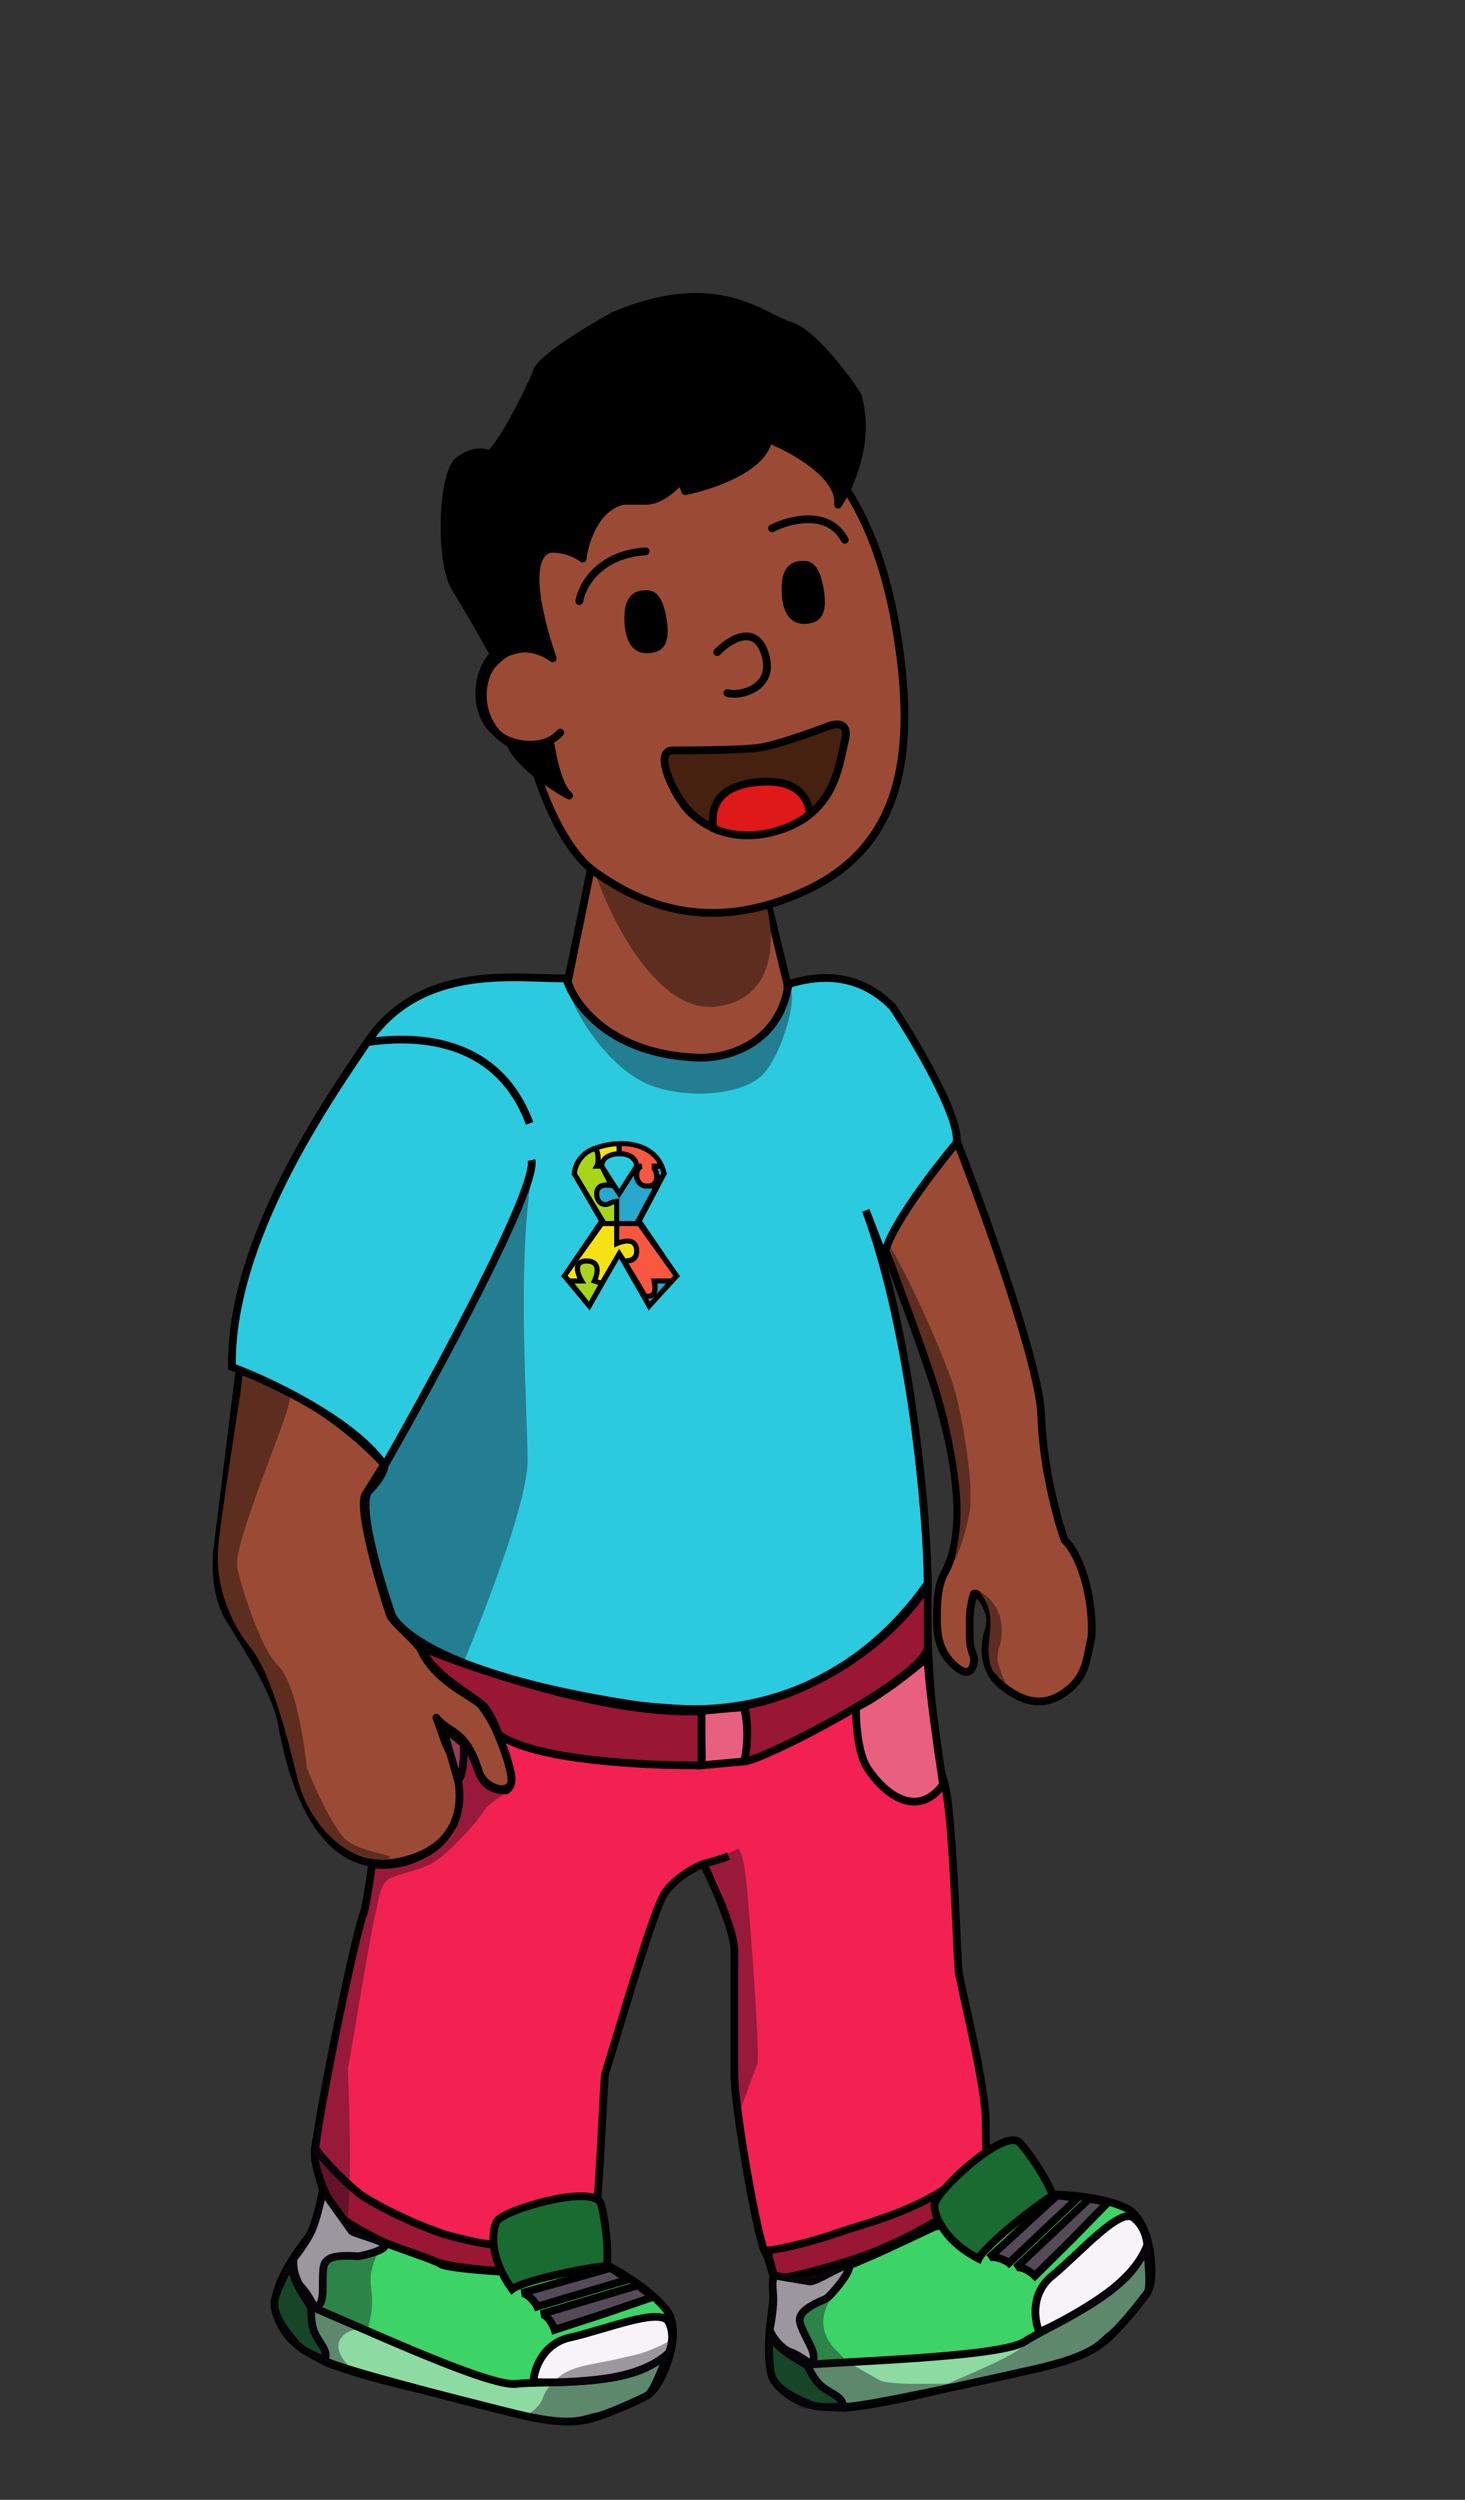 <svg width="102" height="174" viewBox="0 0 102 174" fill="none" xmlns="http://www.w3.org/2000/svg">
<rect x="0" y="0" width="102" height="174" fill="#333333" stroke="none"/>
<path d="M39.537 68.316L41.136 60.498C46.111 63.963 49.399 64.052 53.486 62.985L54.819 68.494C54.907 70.389 53.664 74.091 47.977 73.736C42.291 73.381 39.981 69.975 39.537 68.316Z" fill="#9B4B35"/>
<path fill-rule="evenodd" clip-rule="evenodd" d="M41.036 60.248C41.12 60.214 41.215 60.225 41.29 60.276C43.756 61.994 45.784 62.861 47.688 63.175C49.591 63.489 51.393 63.253 53.418 62.725C53.488 62.706 53.562 62.717 53.624 62.754C53.686 62.791 53.731 62.852 53.748 62.922L55.08 68.43C55.084 68.447 55.087 68.464 55.088 68.481C55.135 69.485 54.831 70.959 53.763 72.139C52.687 73.33 50.867 74.186 47.961 74.004C42.158 73.642 39.751 70.155 39.277 68.386C39.266 68.345 39.265 68.303 39.273 68.262L40.872 60.444C40.891 60.355 40.952 60.281 41.036 60.248ZM41.318 60.949L39.813 68.306C40.268 69.878 42.495 73.124 47.994 73.467C50.774 73.641 52.42 72.823 53.364 71.778C54.309 70.733 54.587 69.423 54.551 68.532L53.289 63.313C51.329 63.804 49.52 64.022 47.6 63.706C45.685 63.39 43.681 62.547 41.318 60.949Z" fill="black"/>
<path d="M50.007 70.049C45.862 70.692 42.544 64.068 41.402 60.675C46.912 64.41 50.07 63.716 53.305 63.005L53.343 62.996C53.928 65.05 54.151 69.407 50.007 70.049Z" fill="#5D2D20"/>
<path d="M38.293 31.977C33.957 35.247 34.68 41.955 35.627 44.916C35.215 45.007 34.791 45.207 34.383 45.571C33.251 46.581 32.606 49.836 35.005 51.346C35.401 51.595 36.072 51.806 36.782 51.831C37.256 53.905 38.915 58.898 41.403 60.675C44.512 62.896 49.31 65.118 56.063 62.008C62.815 58.898 63.881 52.412 62.371 43.616C60.861 34.82 56.951 30.378 52.775 28.956C48.599 27.535 43.713 27.89 38.293 31.977Z" fill="#9B4B35"/>
<path fill-rule="evenodd" clip-rule="evenodd" d="M52.688 29.211C48.602 27.82 43.807 28.155 38.455 32.192C36.368 33.765 35.485 36.175 35.246 38.589C35.019 40.882 35.379 43.146 35.814 44.611C36.439 44.529 37.019 44.659 37.47 44.829C37.98 45.021 38.345 45.271 38.458 45.358C38.575 45.45 38.596 45.619 38.505 45.736C38.414 45.853 38.245 45.875 38.127 45.783C38.05 45.724 37.732 45.503 37.281 45.333C36.83 45.163 36.266 45.051 35.685 45.179C35.318 45.26 34.936 45.438 34.562 45.772C34.068 46.213 33.642 47.197 33.639 48.271C33.636 49.329 34.044 50.423 35.148 51.118C35.498 51.338 36.12 51.539 36.791 51.563C37.548 51.589 38.306 51.39 38.799 50.816C38.896 50.703 39.066 50.69 39.178 50.786C39.291 50.883 39.304 51.053 39.208 51.166C38.656 51.81 37.873 52.061 37.123 52.098C37.385 53.141 37.883 54.712 38.582 56.253C39.363 57.975 40.376 59.611 41.559 60.456C43.096 61.554 45.035 62.641 47.414 63.076C49.789 63.51 52.621 63.296 55.95 61.764C59.256 60.241 61.157 57.903 62.057 54.868C62.961 51.817 62.858 48.045 62.105 43.662C60.605 34.923 56.738 30.59 52.688 29.211ZM36.566 52.088C36.826 53.157 37.346 54.833 38.092 56.476C38.88 58.213 39.941 59.962 41.246 60.894C42.819 62.018 44.832 63.151 47.318 63.605C49.807 64.06 52.751 63.829 56.175 62.252C59.621 60.665 61.629 58.205 62.573 55.021C63.512 51.852 63.394 47.984 62.636 43.571C61.116 34.718 57.164 30.166 52.862 28.701C48.596 27.25 43.617 27.625 38.13 31.762C35.881 33.459 34.958 36.038 34.711 38.536C34.478 40.891 34.841 43.208 35.289 44.731C34.923 44.852 34.556 45.056 34.204 45.37C33.566 45.939 33.104 47.087 33.101 48.27C33.098 49.47 33.567 50.759 34.862 51.574C35.264 51.827 35.893 52.033 36.566 52.088Z" fill="black"/>
<path fill-rule="evenodd" clip-rule="evenodd" d="M56.31 36.411C55.394 36.401 54.456 36.717 53.875 37.014C53.743 37.082 53.581 37.03 53.513 36.898C53.445 36.765 53.497 36.603 53.63 36.535C54.263 36.211 55.288 35.861 56.316 35.873C57.356 35.885 58.426 36.271 59.054 37.448C59.124 37.579 59.075 37.742 58.943 37.812C58.812 37.882 58.649 37.832 58.579 37.701C58.07 36.746 57.215 36.421 56.31 36.411ZM45.225 38.357C45.234 38.505 45.122 38.633 44.974 38.643C41.846 38.847 40.761 40.923 40.602 41.884C40.577 42.03 40.438 42.129 40.292 42.105C40.145 42.08 40.046 41.942 40.071 41.795C40.266 40.623 41.528 38.328 44.939 38.106C45.087 38.096 45.215 38.208 45.225 38.357Z" fill="black"/>
<path d="M43.623 43.438C43.481 41.448 44.334 41.217 44.956 41.217C45.4 41.217 46.004 41.324 46.289 43.172C46.573 45.02 45.844 45.215 45.4 45.304C44.867 45.393 43.765 45.429 43.623 43.438Z" fill="black"/>
<path fill-rule="evenodd" clip-rule="evenodd" d="M43.903 41.492C44.214 41.142 44.632 41.083 44.956 41.083C45.193 41.083 45.501 41.112 45.781 41.41C46.051 41.697 46.278 42.219 46.422 43.151C46.566 44.088 46.46 44.641 46.228 44.975C45.994 45.312 45.652 45.391 45.427 45.436L45.425 45.437L45.422 45.437C45.148 45.483 44.697 45.521 44.293 45.265C43.883 45.004 43.562 44.466 43.489 43.448C43.417 42.439 43.594 41.839 43.903 41.492ZM44.104 41.671C43.866 41.938 43.688 42.448 43.758 43.429C43.827 44.402 44.128 44.841 44.438 45.038C44.752 45.238 45.117 45.215 45.376 45.172C45.594 45.128 45.838 45.065 46.007 44.821C46.18 44.572 46.296 44.104 46.156 43.192C46.015 42.277 45.798 41.821 45.584 41.594C45.38 41.376 45.164 41.352 44.956 41.352C44.659 41.352 44.339 41.408 44.104 41.671Z" fill="black"/>
<path d="M54.568 41.395C54.425 39.405 55.278 39.174 55.9 39.174C56.344 39.174 56.949 39.28 57.233 41.129C57.517 42.977 56.789 43.172 56.344 43.261C55.811 43.35 54.71 43.385 54.568 41.395Z" fill="black"/>
<path fill-rule="evenodd" clip-rule="evenodd" d="M54.847 39.449C55.159 39.099 55.576 39.039 55.901 39.039C56.137 39.039 56.445 39.068 56.725 39.366C56.995 39.654 57.223 40.176 57.366 41.108C57.51 42.044 57.404 42.598 57.173 42.931C56.938 43.269 56.596 43.348 56.371 43.393L56.369 43.393L56.367 43.394C56.093 43.439 55.641 43.478 55.237 43.221C54.828 42.961 54.506 42.422 54.434 41.405C54.361 40.395 54.538 39.795 54.847 39.449ZM55.048 39.628C54.81 39.894 54.632 40.405 54.702 41.386C54.771 42.358 55.072 42.797 55.382 42.994C55.697 43.194 56.062 43.172 56.321 43.129C56.539 43.085 56.783 43.021 56.952 42.778C57.124 42.529 57.24 42.061 57.1 41.149C56.959 40.233 56.743 39.778 56.529 39.55C56.324 39.333 56.108 39.308 55.901 39.308C55.603 39.308 55.283 39.364 55.048 39.628Z" fill="black"/>
<path fill-rule="evenodd" clip-rule="evenodd" d="M51.669 44.598C51.111 44.726 50.511 45.18 50.125 45.58C50.022 45.687 49.852 45.69 49.745 45.587C49.638 45.484 49.635 45.313 49.738 45.206C50.152 44.777 50.841 44.236 51.549 44.074C51.911 43.991 52.297 44.003 52.651 44.203C53.003 44.402 53.281 44.766 53.473 45.303C53.71 45.968 53.725 46.535 53.572 47.007C53.42 47.48 53.109 47.828 52.747 48.071C52.388 48.313 51.972 48.455 51.59 48.52C51.211 48.584 50.839 48.577 50.565 48.494C50.423 48.452 50.342 48.301 50.385 48.159C50.427 48.017 50.578 47.936 50.72 47.979C50.89 48.03 51.173 48.044 51.5 47.989C51.823 47.935 52.163 47.816 52.447 47.624C52.729 47.435 52.952 47.178 53.06 46.842C53.169 46.506 53.173 46.063 52.966 45.484C52.802 45.026 52.592 44.788 52.385 44.671C52.181 44.555 51.94 44.536 51.669 44.598Z" fill="black"/>
<path d="M46.911 52.235C48.392 52.235 51.638 52.199 52.775 52.057C53.913 51.915 56.507 50.991 57.662 50.547C58.254 50.339 59.166 50.216 58.817 51.613C58.373 53.39 58.106 56.855 53.752 57.921C50.27 58.774 48.096 56.855 47.444 55.789C46.763 54.87 45.489 52.146 46.911 52.235Z" fill="#46210F"/>
<path fill-rule="evenodd" clip-rule="evenodd" d="M57.755 50.799C57.173 51.023 56.233 51.366 55.295 51.671C54.362 51.974 53.406 52.249 52.809 52.324C51.651 52.469 48.385 52.504 46.911 52.504H46.903L46.894 52.503C46.757 52.495 46.686 52.522 46.649 52.547C46.614 52.571 46.581 52.612 46.559 52.694C46.509 52.876 46.537 53.176 46.648 53.56C46.864 54.311 47.337 55.193 47.66 55.628L47.668 55.638L47.674 55.648C48.277 56.636 50.342 58.479 53.688 57.66C55.789 57.145 56.883 56.062 57.514 54.905C58.019 53.979 58.23 53.011 58.409 52.19C58.459 51.964 58.506 51.748 58.556 51.547C58.638 51.219 58.636 51.014 58.606 50.894C58.579 50.787 58.532 50.746 58.481 50.723C58.415 50.693 58.312 50.681 58.172 50.697C58.037 50.712 57.891 50.752 57.755 50.799ZM59.128 50.762C59.189 51.005 59.17 51.309 59.078 51.678C59.034 51.854 58.991 52.052 58.944 52.267C58.765 53.091 58.533 54.161 57.987 55.162C57.286 56.448 56.069 57.631 53.816 58.182C50.208 59.066 47.928 57.086 47.221 55.939C46.863 55.454 46.364 54.521 46.13 53.709C46.015 53.307 45.949 52.885 46.039 52.553C46.087 52.378 46.182 52.214 46.347 52.102C46.508 51.992 46.705 51.953 46.919 51.966C48.41 51.965 51.627 51.929 52.742 51.79C53.281 51.722 54.191 51.464 55.129 51.159C56.059 50.857 56.991 50.516 57.565 50.295L57.569 50.294L57.573 50.293C57.732 50.237 57.92 50.184 58.111 50.162C58.297 50.141 58.512 50.146 58.704 50.233C58.911 50.328 59.063 50.505 59.128 50.762Z" fill="black"/>
<path d="M49.665 57.654C49.577 56.855 49.399 54.811 52.597 54.456C55.796 54.1 56.24 55.788 56.418 56.588C55.618 57.477 52.42 58.898 49.665 57.654Z" fill="#DF1919"/>
<path fill-rule="evenodd" clip-rule="evenodd" d="M55.461 55.289C55.004 54.88 54.18 54.551 52.627 54.723C51.088 54.894 50.427 55.46 50.137 56.014C49.87 56.52 49.88 57.072 49.917 57.47C51.184 57.996 52.547 57.95 53.709 57.66C54.827 57.38 55.714 56.886 56.122 56.505C56.03 56.128 55.872 55.658 55.461 55.289ZM55.82 54.888C56.421 55.427 56.59 56.125 56.68 56.53L56.71 56.665L56.618 56.768C56.169 57.267 55.112 57.864 53.84 58.182C52.557 58.503 51.003 58.554 49.554 57.9L49.415 57.836L49.398 57.684C49.353 57.284 49.274 56.498 49.66 55.763C50.058 55.006 50.908 54.373 52.567 54.188C54.213 54.005 55.211 54.343 55.82 54.888Z" fill="black"/>
<path d="M15.18 107.448L16.66 95.472C21.288 96.764 25.316 100.316 26.751 101.931L25.406 104.084C24.975 105.268 26.392 110.139 27.155 112.426C27.469 113.099 28.958 114.095 29.711 115.386C30.653 117.001 32.268 117.539 33.344 118.481C34.206 119.235 35.587 122.652 35.632 123.998C35.363 125.074 33.655 124.361 33.344 123.325C32.416 120.23 31.102 120.634 30.384 119.558L31.057 121.441C32.223 123.594 33.264 128.223 28.097 129.515C21.638 131.129 20.023 122.114 19.62 119.961C19.216 117.808 17.332 114.848 15.987 112.695C14.91 110.973 15 108.479 15.18 107.448Z" fill="#9B4B35"/>
<path fill-rule="evenodd" clip-rule="evenodd" d="M16.51 95.248C16.576 95.205 16.657 95.192 16.732 95.213C21.43 96.524 25.499 100.117 26.952 101.752C27.032 101.841 27.043 101.972 26.98 102.074L25.65 104.2C25.617 104.306 25.596 104.467 25.595 104.689C25.594 104.925 25.616 105.208 25.657 105.531C25.74 106.176 25.898 106.957 26.095 107.779C26.486 109.413 27.026 111.186 27.405 112.325C27.466 112.45 27.59 112.608 27.777 112.807C27.927 112.966 28.103 113.138 28.297 113.326C28.349 113.377 28.402 113.429 28.456 113.482C28.961 113.975 29.547 114.57 29.944 115.251C30.386 116.009 30.989 116.521 31.631 116.965C31.848 117.115 32.063 117.254 32.279 117.393C32.387 117.462 32.495 117.531 32.603 117.602C32.923 117.812 33.238 118.031 33.522 118.279C33.774 118.499 34.04 118.889 34.294 119.34C34.551 119.799 34.811 120.349 35.043 120.915C35.503 122.035 35.877 123.264 35.901 123.989C35.902 124.014 35.899 124.039 35.893 124.063C35.805 124.415 35.586 124.648 35.291 124.748C35.012 124.842 34.699 124.806 34.416 124.708C33.855 124.514 33.273 124.022 33.087 123.403C32.635 121.897 32.102 121.276 31.619 120.896C31.449 120.762 31.292 120.662 31.13 120.559C31.086 120.531 31.042 120.503 30.997 120.474L31.304 121.332C31.899 122.438 32.468 124.184 32.218 125.841C32.091 126.681 31.753 127.501 31.099 128.195C30.446 128.89 29.493 129.443 28.162 129.776C26.48 130.196 25.094 129.927 23.964 129.236C22.843 128.55 21.994 127.463 21.351 126.279C20.096 123.969 19.58 121.212 19.369 120.087C19.365 120.061 19.36 120.035 19.355 120.011C19.162 118.977 18.607 117.73 17.92 116.456C17.28 115.27 16.537 114.083 15.893 113.052C15.847 112.98 15.803 112.908 15.759 112.838C15.19 111.928 14.936 110.827 14.844 109.837C14.753 108.849 14.82 107.948 14.913 107.408L16.393 95.439C16.402 95.362 16.445 95.292 16.51 95.248ZM16.888 95.819L15.447 107.481C15.446 107.485 15.445 107.489 15.445 107.494C15.359 107.987 15.293 108.844 15.38 109.788C15.468 110.733 15.707 111.741 16.215 112.553C16.26 112.624 16.305 112.696 16.351 112.769C16.994 113.798 17.745 114.999 18.393 116.201C19.086 117.484 19.674 118.792 19.884 119.912C19.888 119.933 19.892 119.955 19.897 119.977C20.107 121.1 20.61 123.788 21.824 126.022C22.442 127.16 23.234 128.158 24.245 128.776C25.247 129.389 26.484 129.641 28.032 129.254C29.284 128.941 30.139 128.431 30.707 127.827C31.275 127.223 31.573 126.509 31.686 125.761C31.914 124.252 31.388 122.617 30.82 121.57C30.814 121.557 30.808 121.545 30.804 121.532L30.131 119.648C30.085 119.52 30.142 119.378 30.264 119.317C30.385 119.256 30.533 119.295 30.608 119.408C30.76 119.636 30.945 119.79 31.17 119.943C31.237 119.988 31.311 120.035 31.39 120.086C31.565 120.198 31.762 120.324 31.952 120.473C32.538 120.934 33.125 121.658 33.602 123.248C33.727 123.664 34.154 124.048 34.592 124.2C34.808 124.274 34.992 124.281 35.119 124.238C35.222 124.203 35.312 124.129 35.361 123.967C35.328 123.338 34.993 122.211 34.545 121.12C34.319 120.569 34.069 120.039 33.824 119.604C33.575 119.16 33.346 118.84 33.167 118.684C32.913 118.461 32.623 118.259 32.308 118.052C32.208 117.987 32.104 117.92 31.998 117.852C31.778 117.71 31.548 117.563 31.324 117.407C30.654 116.943 29.979 116.378 29.479 115.522C29.123 114.911 28.587 114.362 28.08 113.867C28.029 113.816 27.978 113.767 27.927 113.717C27.732 113.527 27.544 113.345 27.385 113.175C27.187 112.965 27.009 112.75 26.911 112.54C26.907 112.531 26.903 112.521 26.9 112.511C26.517 111.363 25.969 109.565 25.571 107.904C25.372 107.074 25.209 106.272 25.123 105.599C25.08 105.263 25.056 104.954 25.057 104.687C25.058 104.425 25.083 104.183 25.153 103.992C25.159 103.974 25.168 103.957 25.177 103.941L26.415 101.961C24.927 100.344 21.185 97.117 16.888 95.819Z" fill="black"/>
<path d="M20.158 97.221C19.835 96.898 18.678 96.414 16.929 95.741C16.39 99.24 15.287 106.237 15.179 107.851C15 110.542 16.136 113.087 17.467 114.714C18.678 116.194 19.754 119.827 20.696 123.729C21.463 126.906 23.656 128.573 24.598 128.976C24.598 128.976 26.213 129.649 27.02 129.38C27.828 129.111 25.137 128.976 24.06 128.034C23.25 127.326 21.862 124.357 21.369 123.056C21.145 121.038 20.562 117.136 19.351 115.925C18.132 114.706 16.928 110.811 16.525 109.197C16.099 107.495 20.562 97.625 20.158 97.221Z" fill="#5D2D20"/>
<path d="M61.601 86.861C61.816 85.569 65.01 81.299 66.58 79.326C68.508 84.259 72.392 95.015 72.5 98.567C72.608 102.119 73.621 105.788 74.115 107.179C75.46 108.524 76.133 111.754 75.999 113.906C75.595 115.79 75.595 116.732 74.115 117.809C72.214 119.191 70.482 117.943 69.54 117.136C69.251 116.888 68.118 115.615 68.867 113.368C69.271 112.157 68.06 110.677 67.791 110.946C67.432 112.247 67.522 112.83 67.522 113.906C67.522 115.117 67.925 115.117 67.791 115.79C67.677 116.357 67.279 116.759 66.311 115.79C65.342 114.821 65.234 113.772 65.234 112.561C65.234 111.35 65.334 110.255 65.772 109.466C67.791 105.833 65.772 98.971 65.234 97.087C64.696 95.203 62.543 89.328 61.601 86.861Z" fill="#9B4B35"/>
<path fill-rule="evenodd" clip-rule="evenodd" d="M66.66 78.792L66.83 79.228C67.796 81.698 69.251 85.625 70.478 89.381C71.092 91.258 71.65 93.096 72.061 94.689C72.471 96.275 72.741 97.638 72.769 98.559C72.874 102.028 73.854 105.619 74.348 107.033C75.049 107.761 75.555 108.937 75.872 110.173C76.198 111.441 76.336 112.815 76.267 113.923L76.266 113.943L76.261 113.963C76.212 114.194 76.168 114.414 76.126 114.624C76.002 115.248 75.894 115.785 75.711 116.258C75.454 116.917 75.049 117.461 74.273 118.026C73.247 118.772 72.25 118.813 71.389 118.551C70.545 118.294 69.841 117.748 69.364 117.34C69.018 117.043 67.818 115.662 68.611 113.283C68.778 112.782 68.616 112.194 68.349 111.738C68.227 111.53 68.093 111.369 67.983 111.271C67.766 112.146 67.774 112.666 67.785 113.37C67.787 113.536 67.79 113.713 67.79 113.906C67.79 114.473 67.883 114.745 67.96 114.96C67.963 114.969 67.966 114.978 67.97 114.988C68.007 115.091 68.049 115.208 68.07 115.338C68.095 115.488 68.093 115.647 68.054 115.843C67.995 116.141 67.835 116.542 67.427 116.629C67.23 116.671 67.021 116.625 66.812 116.518C66.602 116.411 66.373 116.234 66.12 115.98C65.072 114.933 64.965 113.789 64.965 112.561C64.965 111.349 65.061 110.191 65.537 109.335C66.5 107.601 66.513 105.054 66.195 102.656C65.889 100.355 65.287 98.253 65.004 97.262C64.994 97.227 64.984 97.193 64.975 97.161C64.441 95.29 62.292 89.426 61.349 86.957L61.323 86.888L61.335 86.817C61.398 86.439 61.664 85.89 62.016 85.281C62.375 84.659 62.848 83.936 63.361 83.196C64.387 81.714 65.581 80.148 66.369 79.158L66.66 78.792ZM61.88 86.838C62.835 89.343 64.956 95.134 65.492 97.013C65.502 97.046 65.512 97.081 65.522 97.117C65.806 98.11 66.417 100.244 66.728 102.585C67.049 104.997 67.062 107.698 66.007 109.597C65.606 110.319 65.503 111.35 65.503 112.561C65.503 113.755 65.611 114.71 66.5 115.6C66.731 115.831 66.915 115.967 67.057 116.039C67.198 116.111 67.277 116.111 67.315 116.103C67.377 116.09 67.473 116.006 67.526 115.737C67.554 115.597 67.552 115.504 67.54 115.427C67.526 115.346 67.5 115.273 67.459 115.158L67.453 115.141C67.361 114.885 67.252 114.551 67.252 113.906C67.252 113.723 67.249 113.553 67.247 113.39C67.234 112.608 67.224 111.987 67.531 110.875L67.55 110.806L67.6 110.756C67.729 110.627 67.895 110.632 68.006 110.665C68.114 110.697 68.214 110.762 68.3 110.833C68.476 110.978 68.659 111.203 68.813 111.466C69.118 111.986 69.359 112.743 69.122 113.453C68.417 115.568 69.483 116.733 69.715 116.931C70.18 117.33 70.813 117.813 71.546 118.036C72.262 118.254 73.081 118.227 73.956 117.591C74.659 117.079 74.995 116.615 75.209 116.063C75.374 115.637 75.469 115.165 75.589 114.56C75.632 114.348 75.677 114.119 75.731 113.87C75.793 112.828 75.662 111.52 75.351 110.307C75.035 109.078 74.546 107.991 73.924 107.369L73.881 107.326L73.861 107.269C73.361 105.861 72.339 102.164 72.231 98.575C72.205 97.72 71.949 96.407 71.54 94.823C71.132 93.246 70.578 91.42 69.966 89.548C68.813 86.019 67.457 82.336 66.499 79.862C65.732 80.84 64.701 82.205 63.803 83.502C63.294 84.237 62.831 84.947 62.482 85.551C62.154 86.118 61.946 86.562 61.88 86.838Z" fill="black"/>
<path d="M66.445 96.683C65.906 94.8 63.395 89.059 61.87 86.592C62.542 88.879 64.83 94.396 65.772 98.029C66.213 99.733 66.734 102.382 66.848 104.219C66.978 106.305 66.659 107.538 66.445 108.659C66.803 108.031 67.306 106.452 67.521 105.16C67.79 103.546 67.114 99.027 66.445 96.683Z" fill="#5D2D20"/>
<path d="M69.539 112.292C69.216 111.43 68.463 110.856 68.194 110.812C69.136 111.888 69.001 113.099 68.867 114.175C68.759 115.037 68.867 115.79 69.136 116.328L70.078 117.27C69.853 116.911 69.647 116.248 69.539 115.925C69.432 115.602 69.405 115.386 69.539 114.714C69.764 114.265 69.862 113.153 69.539 112.292Z" fill="#5D2D20"/>
<path d="M39.427 68.1C35.928 68.145 29.333 66.982 25.567 72.54C22.742 76.712 16.014 86.4 16.148 95.146C18.795 96.132 24.625 98.886 26.778 102.008C26.778 102.232 26.563 102.896 25.702 103.757C24.841 104.618 26.419 109.947 27.317 112.503C28.393 114.253 32.887 116.971 44.405 118.693C55.923 120.415 62.032 113.849 64.588 110.216C64.588 106.045 63.525 93.035 60.283 84.247L61.628 87.745C61.198 86.453 64.768 81.735 66.607 79.537C66.822 77.707 63.736 72.496 62.166 70.118C59.906 67.75 57.143 67.786 54.9 68.504C54.255 72.809 50.415 73.707 48.576 73.617C42.441 73.401 39.92 69.849 39.427 68.1Z" fill="#2CCADF"/>
<path fill-rule="evenodd" clip-rule="evenodd" d="M37.79 67.8C38.391 67.819 38.942 67.837 39.423 67.831L39.63 67.828L39.686 68.027C40.147 69.661 42.565 73.136 48.586 73.348L48.59 73.348L48.59 73.348C49.466 73.391 50.832 73.197 52.049 72.477C53.255 71.763 54.324 70.53 54.634 68.464L54.659 68.298L54.819 68.247C57.119 67.511 60.004 67.463 62.361 69.932L62.378 69.95L62.391 69.97C63.18 71.164 64.349 73.07 65.295 74.91C65.768 75.829 66.189 76.738 66.478 77.536C66.762 78.322 66.936 79.043 66.874 79.569L66.865 79.648L66.813 79.71C65.898 80.804 64.552 82.525 63.491 84.129C62.96 84.933 62.505 85.699 62.21 86.339C62.063 86.659 61.959 86.94 61.905 87.173C61.849 87.412 61.853 87.568 61.884 87.66L61.683 87.732C64.049 96.184 64.858 106.566 64.858 110.216V110.301L64.808 110.371C62.224 114.044 56.027 120.703 44.365 118.959C38.593 118.096 34.567 116.981 31.843 115.857C29.13 114.737 27.671 113.593 27.087 112.644L27.072 112.62L27.063 112.592C26.612 111.308 25.99 109.326 25.587 107.554C25.387 106.669 25.238 105.826 25.196 105.144C25.175 104.804 25.18 104.493 25.222 104.233C25.262 103.979 25.344 103.734 25.512 103.567C25.926 103.152 26.178 102.792 26.326 102.517C26.435 102.313 26.482 102.165 26.5 102.079C25.445 100.599 23.526 99.185 21.513 98.008C19.47 96.815 17.365 95.886 16.055 95.398L15.882 95.333L15.88 95.15C15.811 90.713 17.482 86.058 19.507 82.007C21.433 78.156 23.693 74.824 25.124 72.714C25.2 72.602 25.274 72.494 25.345 72.389C27.281 69.531 29.948 68.404 32.555 67.987C34.407 67.69 36.261 67.75 37.79 67.8ZM27.043 102.087C27.024 102.26 26.947 102.496 26.8 102.771C26.625 103.098 26.339 103.5 25.892 103.947C25.844 103.995 25.787 104.105 25.753 104.318C25.72 104.524 25.714 104.791 25.733 105.111C25.773 105.75 25.914 106.561 26.112 107.435C26.506 109.168 27.115 111.113 27.561 112.386C28.065 113.184 29.392 114.263 32.048 115.359C34.719 116.462 38.7 117.567 44.445 118.427C55.746 120.116 61.762 113.737 64.319 110.13C64.305 105.885 63.235 93.027 60.03 84.34L60.534 84.15L60.535 84.153L61.498 86.657C61.559 86.484 61.635 86.302 61.721 86.114C62.033 85.438 62.505 84.645 63.042 83.832C64.097 82.237 65.424 80.536 66.346 79.43C66.368 79.038 66.236 78.451 65.972 77.719C65.694 76.951 65.284 76.065 64.817 75.156C63.887 73.348 62.736 71.471 61.955 70.287C59.846 68.091 57.288 68.063 55.14 68.711C54.772 70.851 53.624 72.171 52.323 72.94C51 73.722 49.527 73.932 48.565 73.885C42.53 73.673 39.877 70.281 39.229 68.37C38.762 68.371 38.254 68.354 37.714 68.337C36.2 68.287 34.438 68.23 32.64 68.518C30.293 68.894 27.941 69.856 26.149 72.194C27.652 72.025 29.652 71.997 31.587 72.621C33.816 73.338 35.947 74.919 37.123 78.098L36.618 78.285C35.505 75.275 33.51 73.805 31.422 73.133C29.374 72.473 27.227 72.579 25.723 72.79C25.674 72.862 25.624 72.937 25.572 73.013C24.14 75.124 21.898 78.429 19.989 82.248C18.006 86.213 16.397 90.704 16.416 94.959C17.758 95.471 19.799 96.384 21.784 97.544C23.703 98.664 25.599 100.033 26.75 101.514C28.536 98.376 31.08 93.75 33.158 89.629C34.238 87.487 35.19 85.486 35.844 83.902C36.172 83.109 36.422 82.427 36.577 81.886C36.655 81.616 36.707 81.386 36.734 81.199C36.761 81.008 36.758 80.881 36.742 80.806L37.267 80.69C37.305 80.858 37.297 81.06 37.267 81.275C37.235 81.495 37.176 81.751 37.095 82.035C36.932 82.603 36.672 83.306 36.342 84.107C35.68 85.71 34.721 87.725 33.639 89.871C31.487 94.14 28.838 98.944 27.043 102.087Z" fill="black"/>
<path d="M36.997 81.999C37.04 81.73 37.087 81.468 37.138 81.214C37.206 81.282 37.151 81.557 36.997 81.999C35.992 88.204 36.734 98.313 36.734 101.666C36.734 105.165 32.294 115.66 32.294 115.66C31.083 115.346 28.445 114.314 27.584 112.7C26.508 110.681 25.028 105.434 25.431 104.088C26.014 103.46 27.019 102.258 26.911 101.935C30.085 96.097 35.929 85.055 36.997 81.999Z" fill="#160E1B" fill-opacity="0.4"/>
<path d="M45.345 75.563C42.501 74.515 39.783 70.494 39.29 68.028C40.367 70.45 43.768 73.833 48.843 73.679C53.284 73.544 54.898 70.315 54.898 68.7C55.706 69.104 54.369 73.659 53.015 74.89C51.535 76.236 47.902 76.505 45.345 75.563Z" fill="#160E1B" fill-opacity="0.4"/>
<path d="M41.896 81.171C41.896 80.476 42.707 80.302 43.113 80.302V79.607C42.449 79.607 41.791 79.796 41.51 79.904C41.497 79.908 41.485 79.913 41.472 79.918C41.689 80.306 41.614 80.915 41.549 81.171H41.896Z" fill="#F6E114"/>
<path fill-rule="evenodd" clip-rule="evenodd" d="M43.101 79.433C43.105 79.433 43.109 79.433 43.112 79.433C45.429 79.433 46.283 80.892 46.412 81.664L46.421 81.721L44.705 84.982L47.33 88.832L45.165 91.195L43.112 87.603L41.054 91.205L39.072 88.827L41.691 84.986L39.807 81.732L39.812 81.678C39.897 80.648 40.634 80.064 41.407 79.757C41.42 79.752 41.433 79.747 41.447 79.741C41.447 79.741 41.447 79.741 41.448 79.741C41.741 79.63 42.414 79.436 43.101 79.433ZM41.381 80.146C40.754 80.431 40.247 80.903 40.163 81.653L42.101 85.001L39.507 88.806L39.661 88.99H40.214C40.114 88.778 40.031 88.526 40.033 88.294C40.033 88.119 40.083 87.936 40.23 87.799C40.374 87.664 40.585 87.6 40.854 87.6C41.123 87.6 41.336 87.665 41.49 87.793C41.644 87.922 41.715 88.097 41.738 88.273C41.769 88.511 41.715 88.772 41.637 88.99H41.919L43.112 86.903L44.996 90.198C45.104 90.184 45.185 90.154 45.246 90.117C45.33 90.067 45.383 89.999 45.415 89.922C45.483 89.76 45.459 89.553 45.39 89.416L45.371 89.379V88.903H46.794L46.888 88.801L44.3 85.005L46.058 81.665C45.926 81.045 45.224 79.851 43.286 79.784V80.135C43.714 80.165 44.012 80.31 44.208 80.505C44.426 80.721 44.503 80.984 44.503 81.171V81.222L43.112 83.406L41.801 81.345H41.325L41.38 81.128C41.409 81.013 41.442 80.811 41.442 80.594C41.442 80.435 41.424 80.279 41.381 80.146ZM42.072 81.123L43.112 82.759L44.152 81.125C44.141 81.022 44.09 80.877 43.963 80.751C43.82 80.609 43.563 80.476 43.112 80.476C42.928 80.476 42.654 80.516 42.432 80.63C42.23 80.734 42.088 80.888 42.072 81.123ZM41.778 80.848C41.869 80.599 42.062 80.43 42.273 80.321C42.49 80.21 42.736 80.156 42.939 80.137V79.785C42.452 79.809 41.986 79.927 41.705 80.019C41.769 80.207 41.789 80.411 41.79 80.594C41.79 80.682 41.785 80.768 41.778 80.848ZM46.475 89.251H45.719V89.299C45.81 89.508 45.843 89.801 45.736 90.057C45.736 90.057 45.736 90.058 45.735 90.058L46.475 89.251ZM45.39 90.435C45.326 90.469 45.255 90.497 45.178 90.516L45.23 90.609L45.39 90.435ZM41.721 89.338H41.094L41.219 89.086C41.329 88.867 41.425 88.557 41.394 88.318C41.379 88.204 41.337 88.118 41.267 88.059C41.195 87.999 41.07 87.948 40.854 87.948C40.635 87.948 40.524 88 40.467 88.053C40.412 88.105 40.381 88.182 40.38 88.296C40.379 88.536 40.514 88.849 40.653 89.072L40.82 89.338H39.95L41.001 90.598L41.721 89.338Z" fill="black"/>
<path d="M45.545 81.171H46.067L46.24 81.692L45.893 82.213L45.545 81.171Z" fill="#27A8CC"/>
<path fill-rule="evenodd" clip-rule="evenodd" d="M45.304 80.998H46.192L46.432 81.718L45.84 82.606L45.304 80.998ZM45.786 81.345L45.945 81.822L46.049 81.667L45.941 81.345H45.786Z" fill="black"/>
<path d="M44.33 81.171H44.677C44.156 81.345 44.19 82.561 45.025 82.561C45.994 82.561 45.72 81.519 45.546 81.345V81.171H46.067C45.511 79.781 43.866 79.549 43.113 79.607V80.302C43.5 80.28 44.285 80.424 44.33 81.171Z" fill="#F7583F"/>
<path d="M42.592 82.561C42.244 82.445 41.549 82.387 41.549 83.082C41.549 83.951 42.418 83.777 42.766 83.604H42.939V85.168L42.071 85.168L39.985 81.692C40.124 80.58 40.97 80.07 41.376 79.955C41.654 79.955 41.723 80.881 41.549 81.171H41.897L42.592 82.561Z" fill="#F7583F"/>
<path fill-rule="evenodd" clip-rule="evenodd" d="M43.287 79.773V80.129C43.481 80.141 43.716 80.186 43.928 80.293C44.184 80.423 44.41 80.646 44.481 80.997H44.677L44.732 81.336C44.663 81.359 44.599 81.421 44.554 81.528C44.511 81.635 44.494 81.771 44.514 81.906C44.534 82.041 44.588 82.163 44.67 82.248C44.749 82.33 44.862 82.388 45.024 82.388C45.235 82.388 45.353 82.331 45.421 82.269C45.489 82.204 45.528 82.112 45.541 81.999C45.553 81.886 45.537 81.762 45.507 81.656C45.492 81.604 45.474 81.559 45.457 81.524C45.448 81.507 45.441 81.493 45.434 81.483C45.431 81.478 45.428 81.474 45.426 81.471C45.424 81.469 45.422 81.468 45.423 81.468L45.372 81.417V80.997H45.792C45.517 80.501 45.073 80.193 44.6 80.008C44.13 79.824 43.64 79.768 43.287 79.773ZM44.256 81.345H44.166L44.156 81.182C44.138 80.882 43.977 80.708 43.771 80.603C43.555 80.494 43.295 80.466 43.123 80.476L42.939 80.486V79.446L43.099 79.434C43.498 79.403 44.124 79.449 44.727 79.684C45.332 79.921 45.927 80.355 46.228 81.107L46.323 81.345H45.756C45.79 81.41 45.819 81.485 45.841 81.56C45.88 81.699 45.905 81.869 45.886 82.037C45.868 82.207 45.804 82.386 45.657 82.523C45.509 82.661 45.298 82.735 45.024 82.735C44.769 82.735 44.565 82.64 44.419 82.489C44.277 82.341 44.198 82.147 44.17 81.957C44.142 81.766 44.163 81.566 44.233 81.395C44.24 81.379 44.248 81.362 44.256 81.345ZM41.351 79.781H41.375C41.554 79.781 41.653 79.928 41.701 80.03C41.755 80.145 41.788 80.291 41.804 80.435C41.821 80.581 41.822 80.736 41.807 80.877C41.803 80.917 41.797 80.957 41.789 80.997H42.004L42.934 82.859L42.537 82.726C42.379 82.674 42.156 82.64 41.985 82.686C41.903 82.707 41.842 82.745 41.8 82.799C41.758 82.852 41.723 82.938 41.723 83.083C41.723 83.271 41.769 83.379 41.823 83.443C41.877 83.507 41.954 83.546 42.055 83.563C42.267 83.598 42.533 83.525 42.688 83.448L42.724 83.43H43.113V84.994H44.677V85.341L41.972 85.341L39.805 81.73L39.813 81.671C39.963 80.47 40.876 79.917 41.327 79.788L41.351 79.781ZM42.765 84.994V83.795C42.566 83.879 42.269 83.951 41.998 83.906C41.839 83.879 41.677 83.81 41.557 83.667C41.437 83.524 41.375 83.329 41.375 83.083C41.375 82.879 41.426 82.712 41.526 82.585C41.625 82.457 41.759 82.386 41.895 82.35C42.02 82.317 42.152 82.311 42.277 82.321L41.789 81.345H41.242L41.4 81.082C41.424 81.042 41.449 80.96 41.461 80.841C41.474 80.726 41.473 80.596 41.459 80.474C41.445 80.35 41.419 80.246 41.387 80.178C41.379 80.161 41.372 80.148 41.366 80.14C40.995 80.27 40.308 80.723 40.166 81.656L42.169 84.994L42.765 84.994ZM41.351 80.123C41.351 80.123 41.352 80.123 41.353 80.124C41.352 80.123 41.351 80.123 41.351 80.123Z" fill="black"/>
<path d="M42.592 82.561C42.244 82.445 41.549 82.388 41.549 83.083C41.549 83.951 42.418 83.778 42.766 83.604H42.939V85.168L42.071 85.168L39.985 81.692C40.124 80.58 40.97 80.071 41.376 79.955C41.654 79.955 41.723 80.882 41.549 81.171H41.897L42.592 82.561Z" fill="#A8D51A"/>
<path fill-rule="evenodd" clip-rule="evenodd" d="M41.351 79.781H41.375C41.554 79.781 41.653 79.928 41.701 80.03C41.755 80.145 41.788 80.291 41.804 80.434C41.821 80.58 41.822 80.736 41.807 80.877C41.803 80.917 41.797 80.957 41.789 80.997H42.004L42.934 82.859L42.537 82.726C42.379 82.673 42.156 82.64 41.985 82.685C41.903 82.707 41.842 82.744 41.8 82.798C41.758 82.852 41.723 82.938 41.723 83.082C41.723 83.271 41.769 83.379 41.823 83.443C41.877 83.506 41.954 83.546 42.055 83.562C42.267 83.598 42.533 83.525 42.688 83.448L42.724 83.43H43.113V85.341L41.972 85.341L39.805 81.73L39.813 81.671C39.963 80.47 40.876 79.916 41.327 79.787L41.351 79.781ZM41.351 80.122C41.351 80.122 41.352 80.123 41.353 80.124C41.352 80.123 41.351 80.123 41.351 80.122ZM41.366 80.14C41.372 80.148 41.379 80.16 41.387 80.178C41.419 80.245 41.445 80.35 41.459 80.474C41.473 80.596 41.474 80.726 41.461 80.84C41.449 80.959 41.424 81.042 41.4 81.082L41.242 81.345H41.789L42.277 82.321C42.152 82.311 42.02 82.316 41.895 82.35C41.759 82.386 41.625 82.457 41.526 82.584C41.426 82.712 41.375 82.879 41.375 83.082C41.375 83.328 41.437 83.524 41.557 83.667C41.677 83.809 41.839 83.879 41.998 83.905C42.269 83.951 42.566 83.878 42.765 83.795V84.994L42.169 84.994L40.166 81.655C40.308 80.722 40.995 80.27 41.366 80.14Z" fill="black"/>
<path fill-rule="evenodd" clip-rule="evenodd" d="M42.766 85.168H43.113V86.293C43.328 86.213 43.583 86.149 43.815 86.158C43.984 86.165 44.162 86.212 44.297 86.341C44.436 86.473 44.503 86.665 44.503 86.905C44.503 87.366 44.34 87.659 44.1 87.819C43.87 87.972 43.603 87.98 43.427 87.945L43.495 87.604C43.608 87.626 43.775 87.618 43.908 87.529C44.029 87.449 44.156 87.279 44.156 86.905C44.156 86.729 44.108 86.64 44.057 86.592C44.005 86.542 43.922 86.51 43.801 86.506C43.555 86.496 43.239 86.603 43.017 86.713L42.766 86.839V85.168Z" fill="black"/>
<path d="M44.329 81.171L43.113 83.082L42.765 82.561C42.36 82.445 41.549 82.387 41.549 83.082C41.549 83.777 42.07 83.951 42.418 83.777C42.765 83.604 42.939 83.604 42.939 83.604V85.168H44.329L45.873 82.251C45.699 82.561 45.437 82.561 45.024 82.561C44.475 82.561 44.155 82.04 44.329 81.171Z" fill="#27A8CC"/>
<path fill-rule="evenodd" clip-rule="evenodd" d="M43.109 82.764L44.182 81.078L44.499 81.205C44.417 81.617 44.457 81.919 44.559 82.111C44.655 82.292 44.813 82.388 45.024 82.388C45.239 82.388 45.38 82.386 45.491 82.355C45.585 82.329 45.656 82.281 45.721 82.168L45.739 82.132L46.048 82.291C46.041 82.306 46.033 82.32 46.026 82.334L44.434 85.341H42.765V83.819C42.696 83.842 42.606 83.878 42.495 83.933C42.272 84.045 41.99 84.047 41.761 83.903C41.525 83.756 41.375 83.475 41.375 83.083C41.375 82.873 41.437 82.702 41.553 82.575C41.667 82.45 41.817 82.382 41.966 82.348C42.26 82.281 42.596 82.332 42.813 82.394L42.874 82.412L43.109 82.764ZM42.939 83.604V83.43H43.113V84.994H44.224L45.428 82.72C45.306 82.735 45.174 82.735 45.041 82.735C45.035 82.735 45.03 82.735 45.024 82.735C44.686 82.735 44.409 82.57 44.252 82.273C44.183 82.144 44.139 81.993 44.119 81.824L43.116 83.401L42.657 82.713C42.474 82.668 42.235 82.643 42.044 82.687C41.939 82.711 41.862 82.752 41.81 82.809C41.762 82.862 41.722 82.945 41.722 83.083C41.722 83.385 41.833 83.539 41.945 83.609C42.063 83.682 42.215 83.684 42.34 83.622C42.524 83.53 42.666 83.482 42.766 83.457C42.816 83.445 42.856 83.438 42.885 83.434C42.899 83.432 42.911 83.431 42.92 83.431C42.924 83.43 42.928 83.43 42.931 83.43L42.936 83.43L42.937 83.43L42.938 83.43L42.938 83.43L42.939 83.43C42.939 83.43 42.939 83.43 42.939 83.604Z" fill="black"/>
<path d="M41.897 85.168H42.939V86.558C43.403 86.326 44.329 86.106 44.329 87.079C44.329 87.427 44.155 87.774 43.46 87.774L43.113 87.253L41.897 89.338L41.375 89.164C41.607 88.701 41.827 87.774 40.854 87.774C39.881 87.774 40.217 88.701 40.506 89.164H39.638L39.29 88.817L41.897 85.168Z" fill="#F6E114"/>
<path fill-rule="evenodd" clip-rule="evenodd" d="M41.807 84.994H43.113V86.296C43.331 86.218 43.592 86.163 43.83 86.194C44.006 86.217 44.181 86.289 44.31 86.443C44.438 86.596 44.503 86.809 44.503 87.079C44.503 87.28 44.453 87.505 44.278 87.68C44.104 87.854 43.835 87.948 43.46 87.948H43.367L43.123 87.581L41.975 89.547L41.13 89.266L41.22 89.087C41.33 88.867 41.425 88.557 41.394 88.318C41.379 88.204 41.338 88.119 41.267 88.059C41.195 87.999 41.071 87.948 40.854 87.948C40.635 87.948 40.524 88 40.467 88.053C40.412 88.105 40.381 88.182 40.38 88.296C40.379 88.536 40.514 88.849 40.654 89.072L40.82 89.338H39.566L39.063 88.835L41.807 84.994ZM41.986 85.341L40.231 87.797C40.376 87.663 40.587 87.6 40.854 87.6C41.123 87.6 41.337 87.665 41.49 87.793C41.644 87.922 41.716 88.097 41.739 88.273C41.773 88.537 41.702 88.829 41.611 89.06L41.817 89.129L43.103 86.925L43.552 87.598C43.813 87.584 43.955 87.512 44.032 87.434C44.119 87.348 44.155 87.226 44.155 87.079C44.155 86.862 44.104 86.738 44.044 86.666C43.985 86.595 43.899 86.554 43.785 86.539C43.546 86.508 43.236 86.603 43.017 86.713L42.765 86.839V85.341H41.986ZM40.093 87.991L39.517 88.798L39.709 88.99H40.214C40.114 88.778 40.032 88.526 40.033 88.295C40.033 88.192 40.05 88.088 40.093 87.991Z" fill="black"/>
<path d="M39.638 89.164L41.028 90.902L41.897 89.338L41.375 89.164C41.607 88.701 41.827 87.774 40.854 87.774C39.881 87.774 40.217 88.701 40.507 89.164H39.638Z" fill="#A8D51A"/>
<path fill-rule="evenodd" clip-rule="evenodd" d="M40.381 88.296C40.38 88.536 40.515 88.849 40.654 89.072L40.82 89.338H39.999L41.002 90.591L41.643 89.437L41.13 89.266L41.22 89.087C41.33 88.867 41.425 88.557 41.394 88.318C41.38 88.204 41.338 88.118 41.267 88.059C41.196 87.999 41.071 87.948 40.854 87.948C40.636 87.948 40.524 88 40.467 88.053C40.412 88.105 40.381 88.182 40.381 88.296ZM40.23 87.799C40.375 87.664 40.586 87.6 40.854 87.6C41.124 87.6 41.337 87.665 41.49 87.793C41.645 87.922 41.716 88.097 41.739 88.273C41.773 88.537 41.702 88.829 41.612 89.06L42.15 89.239L41.054 91.213L39.276 88.99H40.215C40.114 88.778 40.032 88.526 40.033 88.294C40.034 88.119 40.084 87.936 40.23 87.799Z" fill="black"/>
<path d="M44.503 85.168H42.939V86.558C43.808 86.21 44.329 86.384 44.329 87.079C44.329 87.774 43.808 87.774 43.46 87.774L45.024 90.381C45.198 90.381 45.406 90.311 45.545 90.033C45.684 89.755 45.545 89.338 45.545 89.164H46.762L47.109 88.817L44.503 85.168Z" fill="#F7583F"/>
<path fill-rule="evenodd" clip-rule="evenodd" d="M42.766 84.994H44.593L47.337 88.835L46.834 89.338H45.742C45.752 89.398 45.763 89.468 45.771 89.541C45.789 89.707 45.794 89.924 45.701 90.111C45.618 90.277 45.509 90.391 45.385 90.462C45.261 90.532 45.135 90.554 45.025 90.554H44.926L43.154 87.6H43.461C43.644 87.6 43.817 87.597 43.948 87.532C44.007 87.502 44.055 87.46 44.091 87.397C44.127 87.331 44.156 87.232 44.156 87.079C44.156 86.926 44.127 86.817 44.084 86.742C44.043 86.67 43.983 86.621 43.901 86.591C43.724 86.526 43.428 86.55 43.004 86.719L42.766 86.814V84.994ZM43.113 85.341V86.311C43.462 86.201 43.773 86.175 44.02 86.264C44.176 86.321 44.301 86.423 44.385 86.569C44.467 86.711 44.503 86.885 44.503 87.079C44.503 87.274 44.467 87.435 44.395 87.565C44.321 87.697 44.218 87.785 44.103 87.843C43.994 87.897 43.874 87.924 43.761 87.936L45.117 90.197C45.15 90.19 45.181 90.178 45.212 90.16C45.27 90.127 45.334 90.067 45.39 89.955C45.436 89.864 45.442 89.733 45.425 89.578C45.418 89.513 45.408 89.449 45.398 89.388C45.397 89.379 45.395 89.37 45.394 89.362C45.383 89.297 45.372 89.224 45.372 89.164V88.99H46.69L46.883 88.798L44.414 85.341H43.113Z" fill="black"/>
<path d="M45.545 89.164C45.823 90.276 45.198 90.265 44.85 90.207L45.198 90.902L46.761 89.164H45.545Z" fill="#27A8CC"/>
<path fill-rule="evenodd" clip-rule="evenodd" d="M45.322 88.99H47.152L45.156 91.208L44.542 89.979L44.879 90.035C44.959 90.049 45.048 90.058 45.131 90.052C45.214 90.045 45.279 90.024 45.325 89.987C45.404 89.926 45.512 89.748 45.377 89.206L45.322 88.99ZM45.759 89.338C45.817 89.679 45.786 89.936 45.673 90.114L46.371 89.338H45.759ZM45.544 90.258C45.542 90.259 45.541 90.26 45.539 90.261C45.42 90.354 45.281 90.388 45.158 90.398C45.152 90.398 45.146 90.399 45.141 90.399L45.239 90.596L45.544 90.258Z" fill="black"/>
<mask id="mask0" mask-type="alpha" maskUnits="userSpaceOnUse" x="0" y="37" width="102" height="137">
<rect y="37.349" width="101.724" height="135.901" fill="#C4C4C4"/>
</mask>
<g mask="url(#mask0)">
<path d="M21.933 150.053C21.799 148.977 24.625 134.983 25.297 133.234C25.451 132.835 25.666 131.533 25.913 129.735C26.777 130.004 30.276 129.735 31.621 126.91C32.429 124.891 31.89 123.008 30.41 119.644C31.621 120.72 32.429 120.989 33.102 122.739C33.412 123.546 33.64 124.622 35.254 124.622C35.927 124.084 35.523 123.277 35.254 122.2C34.716 120.72 34.312 119.778 33.505 118.702C33.102 118.164 30.007 116.953 29.199 114.531C39.022 118.971 48.004 118.984 48.844 118.971C57.456 118.836 62.883 113.051 64.587 110.225C64.408 114.172 64.991 121.797 65.664 123.815C66.337 125.43 66.606 135.79 66.74 137.136C66.848 138.212 68.355 143.864 68.624 147.228C68.624 149.246 68.732 151.21 68.624 152.072C68.49 153.148 60.635 157.244 58.398 157.723C56.514 158.127 54.72 158.441 53.958 158.665C53.778 158.441 53.554 157.185 53.285 156.781C52.762 155.997 51.132 146.689 51.132 144.402V135.79C51.132 134.391 49.697 131.171 48.979 129.735C48.396 129.96 47.041 130.677 46.288 131.754C45.534 132.83 43.283 140.634 42.117 144.402C41.803 148.842 41.648 157.161 40.637 157.723C39.426 158.396 33.909 158.127 31.756 157.723C29.603 157.319 24.625 155.301 23.683 154.359C22.399 153.076 22.041 150.914 21.933 150.053Z" fill="#F22152"/>
<path fill-rule="evenodd" clip-rule="evenodd" d="M48.84 118.702C57.329 118.569 62.682 112.862 64.357 110.086L64.856 110.237C64.767 112.195 64.867 115.076 65.074 117.722C65.178 119.044 65.308 120.305 65.453 121.358C65.599 122.411 65.758 123.241 65.916 123.721C66.012 123.955 66.092 124.317 66.163 124.752C66.237 125.201 66.303 125.749 66.365 126.362C66.487 127.587 66.588 129.08 66.673 130.561C66.755 132.007 66.821 133.437 66.874 134.601C66.931 135.833 66.974 136.767 67.008 137.109C67.033 137.359 67.143 137.896 67.305 138.636C67.365 138.91 67.432 139.211 67.503 139.531C67.622 140.065 67.752 140.653 67.885 141.267C68.308 143.234 68.756 145.504 68.892 147.206L68.893 147.217V147.228C68.893 147.95 68.907 148.663 68.92 149.325C68.925 149.585 68.93 149.838 68.934 150.079C68.947 150.925 68.948 151.652 68.891 152.105C68.874 152.24 68.804 152.363 68.729 152.466C68.65 152.574 68.544 152.687 68.421 152.801C68.175 153.03 67.836 153.289 67.436 153.563C66.635 154.114 65.561 154.747 64.427 155.358C63.292 155.97 62.09 156.564 61.03 157.035C59.976 157.503 59.044 157.86 58.454 157.986C57.733 158.141 57.025 158.282 56.385 158.41C56.186 158.45 55.994 158.488 55.81 158.525C55.027 158.683 54.401 158.815 54.033 158.923L53.86 158.974L53.748 158.833C53.701 158.775 53.666 158.702 53.64 158.641C53.612 158.574 53.585 158.497 53.559 158.416C53.514 158.277 53.467 158.113 53.42 157.947C53.412 157.92 53.404 157.892 53.396 157.864C53.34 157.668 53.283 157.472 53.224 157.302C53.163 157.127 53.108 157.001 53.061 156.93C53.009 156.853 52.963 156.745 52.922 156.63C52.878 156.51 52.832 156.362 52.783 156.191C52.687 155.85 52.579 155.408 52.465 154.896C52.238 153.872 51.984 152.56 51.747 151.202C51.275 148.496 50.863 145.573 50.863 144.402V135.79C50.863 135.478 50.781 135.043 50.637 134.528C50.495 134.018 50.296 133.449 50.074 132.874C49.673 131.838 49.2 130.798 48.85 130.082C48.219 130.369 47.135 131.013 46.508 131.908C46.432 132.017 46.324 132.232 46.188 132.556C46.055 132.873 45.903 133.276 45.736 133.745C45.402 134.682 45.015 135.872 44.614 137.149C44.134 138.678 43.637 140.321 43.19 141.8C42.892 142.784 42.617 143.696 42.383 144.452C42.314 145.434 42.253 146.603 42.188 147.838C42.18 147.989 42.172 148.14 42.164 148.292C42.09 149.705 42.009 151.181 41.907 152.537C41.804 153.891 41.68 155.133 41.516 156.075C41.434 156.545 41.341 156.95 41.232 157.26C41.177 157.416 41.116 157.555 41.046 157.67C40.978 157.782 40.888 157.891 40.767 157.958C40.581 158.062 40.331 158.138 40.05 158.196C39.766 158.255 39.431 158.3 39.064 158.332C38.33 158.396 37.45 158.413 36.544 158.396C34.737 158.362 32.803 158.193 31.706 157.987C30.602 157.78 28.799 157.166 27.163 156.492C26.342 156.153 25.557 155.797 24.915 155.464C24.284 155.137 23.761 154.818 23.492 154.549C22.809 153.866 22.381 152.96 22.111 152.131C21.84 151.3 21.721 150.525 21.666 150.087C21.654 149.988 21.66 149.845 21.673 149.684C21.687 149.516 21.712 149.304 21.745 149.057C21.811 148.564 21.914 147.918 22.042 147.172C22.299 145.678 22.662 143.77 23.049 141.843C23.436 139.916 23.849 137.966 24.206 136.389C24.562 134.822 24.869 133.597 25.046 133.137C25.112 132.967 25.2 132.569 25.305 131.963C25.408 131.368 25.523 130.596 25.646 129.699L25.689 129.384L25.992 129.479C26.163 129.532 26.506 129.567 26.962 129.536C27.412 129.506 27.949 129.414 28.501 129.228C29.603 128.858 30.742 128.125 31.375 126.802C32.131 124.903 31.645 123.119 30.164 119.752L30.589 119.443C30.855 119.679 31.107 119.879 31.346 120.069C32.153 120.709 32.81 121.23 33.353 122.642C33.385 122.727 33.416 122.81 33.446 122.892C33.571 123.234 33.687 123.551 33.899 123.815C34.128 124.1 34.483 124.331 35.155 124.352C35.241 124.267 35.291 124.18 35.319 124.088C35.356 123.97 35.363 123.827 35.341 123.647C35.318 123.466 35.268 123.263 35.203 123.029C35.184 122.961 35.164 122.89 35.143 122.817C35.095 122.648 35.044 122.466 34.997 122.279C34.464 120.814 34.071 119.905 33.29 118.863C33.267 118.832 33.205 118.775 33.081 118.686C32.963 118.602 32.812 118.505 32.632 118.391C32.592 118.366 32.55 118.34 32.508 118.313C32.172 118.102 31.764 117.845 31.345 117.54C30.407 116.858 29.375 115.908 28.944 114.616L28.75 114.032L29.31 114.285C39.082 118.703 48.019 118.715 48.84 118.702ZM49.366 129.912C49.718 130.637 50.181 131.659 50.576 132.679C50.802 133.264 51.007 133.851 51.156 134.383C51.303 134.911 51.401 135.403 51.401 135.79V144.402C51.401 145.518 51.804 148.393 52.278 151.109C52.514 152.462 52.766 153.766 52.991 154.78C53.103 155.287 53.209 155.718 53.301 156.045C53.348 156.208 53.39 156.343 53.428 156.446C53.467 156.555 53.495 156.611 53.509 156.632C53.596 156.763 53.67 156.945 53.733 157.126C53.797 157.312 53.858 157.52 53.914 157.716C53.922 157.745 53.93 157.774 53.938 157.802C53.985 157.968 54.029 158.122 54.071 158.25C54.082 158.285 54.093 158.317 54.103 158.346C54.501 158.244 55.06 158.127 55.704 157.997C55.89 157.96 56.083 157.921 56.282 157.882C56.922 157.754 57.625 157.613 58.342 157.46C58.871 157.346 59.758 157.011 60.811 156.543C61.857 156.078 63.047 155.491 64.172 154.884C65.297 154.278 66.352 153.655 67.132 153.12C67.522 152.851 67.836 152.61 68.055 152.407C68.164 152.305 68.243 152.219 68.295 152.148C68.35 152.073 68.357 152.038 68.357 152.038C68.408 151.63 68.409 150.944 68.395 150.088C68.392 149.85 68.387 149.6 68.382 149.341C68.369 148.681 68.355 147.962 68.355 147.238C68.221 145.578 67.782 143.345 67.359 141.381C67.226 140.767 67.097 140.183 66.979 139.652C66.907 139.331 66.84 139.029 66.779 138.751C66.62 138.025 66.501 137.451 66.473 137.163C66.437 136.81 66.393 135.847 66.335 134.59C66.281 133.425 66.216 132.008 66.135 130.592C66.051 129.113 65.951 127.629 65.829 126.415C65.769 125.808 65.703 125.272 65.632 124.839C65.56 124.4 65.486 124.089 65.415 123.919L65.412 123.909L65.409 123.9C65.232 123.37 65.067 122.493 64.92 121.432C64.773 120.365 64.642 119.094 64.538 117.764C64.361 115.504 64.261 113.064 64.291 111.162C62.119 114.2 56.836 119.115 48.849 119.24C48.008 119.253 39.345 119.24 29.722 115.057C30.177 115.894 30.922 116.567 31.662 117.105C32.065 117.398 32.458 117.645 32.794 117.857C32.837 117.884 32.879 117.91 32.919 117.936C33.099 118.049 33.262 118.154 33.394 118.249C33.52 118.339 33.643 118.437 33.721 118.54C34.552 119.649 34.966 120.621 35.507 122.108L35.512 122.122L35.516 122.135C35.561 122.318 35.61 122.491 35.658 122.66C35.68 122.736 35.701 122.811 35.722 122.885C35.787 123.122 35.847 123.357 35.875 123.58C35.903 123.803 35.901 124.031 35.833 124.249C35.763 124.471 35.63 124.667 35.422 124.833L35.349 124.891H35.254C34.376 124.891 33.834 124.593 33.479 124.152C33.206 123.812 33.053 123.39 32.928 123.044C32.901 122.971 32.875 122.9 32.85 122.835C32.373 121.593 31.851 121.162 31.097 120.562C32.243 123.316 32.634 125.102 31.871 127.01L31.868 127.018L31.864 127.026C31.151 128.523 29.87 129.336 28.672 129.738C28.073 129.94 27.49 130.04 26.998 130.073C26.673 130.095 26.378 130.088 26.14 130.056C26.031 130.836 25.929 131.515 25.835 132.055C25.732 132.649 25.636 133.102 25.549 133.331C25.389 133.745 25.09 134.926 24.731 136.508C24.375 138.08 23.963 140.025 23.576 141.949C23.19 143.873 22.829 145.775 22.573 147.263C22.445 148.007 22.343 148.645 22.278 149.129C22.246 149.372 22.223 149.573 22.21 149.729C22.196 149.892 22.196 149.984 22.2 150.02C22.253 150.442 22.367 151.179 22.623 151.965C22.88 152.753 23.273 153.569 23.873 154.169C24.075 154.371 24.528 154.658 25.163 154.986C25.787 155.31 26.557 155.66 27.368 155.994C28.995 156.665 30.757 157.262 31.805 157.458C32.862 157.657 34.763 157.824 36.554 157.858C37.449 157.874 38.309 157.857 39.017 157.795C39.372 157.765 39.684 157.723 39.941 157.669C40.202 157.615 40.39 157.552 40.506 157.488C40.512 157.485 40.542 157.463 40.587 157.389C40.63 157.318 40.677 157.217 40.724 157.082C40.818 156.813 40.906 156.441 40.986 155.983C41.145 155.068 41.268 153.847 41.37 152.497C41.472 151.148 41.552 149.677 41.627 148.263C41.635 148.111 41.642 147.96 41.65 147.81C41.716 146.563 41.778 145.376 41.848 144.383L41.85 144.352L41.86 144.322C42.093 143.569 42.371 142.649 42.672 141.652C43.121 140.169 43.621 138.516 44.1 136.988C44.502 135.709 44.892 134.511 45.229 133.564C45.397 133.091 45.553 132.678 45.692 132.348C45.828 132.024 45.955 131.76 46.068 131.599C46.865 130.46 48.276 129.717 48.882 129.484L48.898 129.478L48.914 129.474C49.271 129.385 50.108 129.155 50.628 128.947L50.828 129.447C50.401 129.618 49.79 129.798 49.366 129.912Z" fill="black"/>
<path d="M51.805 122.604C52.235 121.42 51.984 119.599 51.805 118.836C51.401 118.836 48.71 119.106 48.71 119.106C48.71 119.106 48.934 121.707 48.844 122.873L51.805 122.604Z" fill="#E95F80"/>
<path fill-rule="evenodd" clip-rule="evenodd" d="M48.71 119.106L48.442 119.129L48.444 119.158C48.446 119.177 48.448 119.205 48.451 119.241C48.457 119.314 48.465 119.42 48.475 119.55C48.495 119.811 48.52 120.171 48.542 120.567C48.587 121.365 48.619 122.29 48.576 122.853L48.552 123.17L51.999 122.857L52.057 122.696C52.291 122.055 52.334 121.262 52.302 120.55C52.27 119.834 52.16 119.171 52.067 118.775L52.018 118.567H51.805C51.587 118.567 50.795 118.637 50.081 118.703C49.719 118.737 49.369 118.77 49.111 118.796C48.981 118.808 48.874 118.819 48.8 118.826L48.683 118.838C48.683 118.838 48.683 118.838 48.71 119.106ZM48.999 119.347C49.003 119.396 49.007 119.451 49.012 119.51C49.032 119.773 49.057 120.137 49.08 120.537C49.117 121.204 49.148 121.986 49.129 122.577L51.604 122.352C51.757 121.834 51.792 121.194 51.764 120.574C51.739 120.014 51.664 119.488 51.59 119.115C51.268 119.136 50.693 119.187 50.131 119.239C49.77 119.273 49.421 119.306 49.163 119.331C49.103 119.337 49.048 119.343 48.999 119.347ZM48.71 119.106L48.683 118.838L48.419 118.864L48.442 119.129L48.71 119.106Z" fill="black"/>
<path d="M64.587 114.531C64.857 116.549 53.016 122.604 51.805 122.604C52.074 121.662 52.128 119.671 51.805 118.702C54.9 118.298 61.089 115.607 64.587 110.359V114.531Z" fill="#991635"/>
<path fill-rule="evenodd" clip-rule="evenodd" d="M64.857 109.471V114.515C64.877 114.703 64.828 114.891 64.746 115.068C64.66 115.251 64.531 115.44 64.372 115.63C64.054 116.01 63.592 116.425 63.04 116.856C61.934 117.719 60.429 118.672 58.885 119.558C57.34 120.444 55.748 121.268 54.465 121.87C53.824 122.171 53.257 122.418 52.81 122.591C52.586 122.677 52.39 122.746 52.227 122.794C52.071 122.839 51.922 122.873 51.805 122.873C51.72 122.873 51.641 122.834 51.59 122.766C51.539 122.699 51.523 122.611 51.546 122.53C51.671 122.092 51.751 121.386 51.758 120.661C51.764 119.933 51.697 119.229 51.55 118.787L51.446 118.477L51.77 118.435C53.274 118.239 55.562 117.48 57.91 116.115C60.255 114.751 62.643 112.792 64.364 110.21L64.857 109.471ZM52.145 118.923C52.258 119.422 52.301 120.054 52.296 120.666C52.291 121.225 52.244 121.791 52.161 122.251C52.288 122.211 52.441 122.156 52.616 122.089C53.047 121.922 53.602 121.681 54.236 121.383C55.506 120.787 57.084 119.97 58.617 119.091C60.152 118.21 61.632 117.272 62.709 116.432C63.248 116.011 63.676 115.622 63.959 115.284C64.1 115.116 64.199 114.967 64.258 114.84C64.317 114.713 64.329 114.624 64.321 114.566L64.319 114.549V111.209C62.595 113.53 60.363 115.31 58.18 116.58C55.934 117.886 53.723 118.661 52.145 118.923Z" fill="black"/>
<path d="M34.716 120.72C37.192 122.55 45.167 122.918 48.844 122.873V119.106C42.601 119.429 33.236 116.28 29.334 114.665C29.872 116.415 33.102 118.164 33.64 118.702C34.07 119.133 34.537 120.227 34.716 120.72Z" fill="#991635"/>
<path fill-rule="evenodd" clip-rule="evenodd" d="M28.908 114.198L29.436 114.417C31.377 115.22 34.682 116.406 38.279 117.352C41.881 118.298 45.751 118.996 48.83 118.837L49.113 118.822V123.139L48.847 123.142C47 123.165 44.075 123.084 41.299 122.767C39.91 122.609 38.554 122.391 37.385 122.096C36.222 121.802 35.218 121.426 34.556 120.937L34.491 120.888L34.463 120.812C34.376 120.574 34.218 120.186 34.031 119.807C33.839 119.42 33.631 119.074 33.449 118.892C33.337 118.78 33.062 118.587 32.662 118.312C32.649 118.303 32.636 118.294 32.623 118.284C32.244 118.023 31.784 117.705 31.323 117.351C30.846 116.985 30.361 116.575 29.96 116.141C29.561 115.71 29.228 115.237 29.076 114.744L28.908 114.198ZM29.879 115.176C30.009 115.374 30.169 115.574 30.355 115.776C30.728 116.178 31.185 116.567 31.65 116.924C32.1 117.27 32.551 117.581 32.931 117.843C32.944 117.852 32.956 117.86 32.968 117.869L32.973 117.872C33.345 118.129 33.674 118.356 33.83 118.512C34.079 118.761 34.319 119.177 34.513 119.568C34.691 119.928 34.844 120.295 34.94 120.55C35.518 120.955 36.414 121.296 37.516 121.574C38.654 121.861 39.985 122.076 41.36 122.232C43.979 122.531 46.737 122.618 48.575 122.606V119.387C45.461 119.495 41.652 118.795 38.142 117.872C34.894 117.018 31.881 115.969 29.879 115.176Z" fill="black"/>
<path d="M60.282 122.873C59.744 121.904 59.564 119.823 59.609 118.837C60.416 118.523 62.569 117.087 64.588 115.338C64.588 116.845 65.305 121.886 65.664 124.219C63.511 127.044 60.955 124.084 60.282 122.873Z" fill="#E95F80"/>
<path fill-rule="evenodd" clip-rule="evenodd" d="M64.856 114.749V115.338C64.856 116.071 65.033 117.689 65.258 119.435C65.482 121.172 65.751 123.013 65.93 124.178L65.947 124.291L65.878 124.382C65.31 125.128 64.692 125.52 64.057 125.636C63.426 125.751 62.821 125.585 62.289 125.296C61.236 124.725 60.397 123.636 60.046 123.004C59.752 122.474 59.567 121.669 59.46 120.899C59.352 120.121 59.317 119.337 59.34 118.824L59.348 118.649L59.511 118.586C59.882 118.441 60.599 118.021 61.491 117.404C62.374 116.793 63.41 116.003 64.411 115.135L64.856 114.749ZM59.872 119.016C59.864 119.489 59.9 120.157 59.993 120.824C60.099 121.583 60.273 122.304 60.517 122.743C60.838 123.322 61.614 124.318 62.546 124.823C63.007 125.073 63.486 125.193 63.961 125.106C64.411 125.024 64.895 124.75 65.38 124.145C65.201 122.973 64.941 121.19 64.724 119.503C64.545 118.116 64.393 116.779 64.339 115.903C63.458 116.642 62.571 117.311 61.797 117.847C61.01 118.392 60.323 118.809 59.872 119.016Z" fill="black"/>
<path d="M31.89 123.95C32.321 123.411 32.294 122.066 32.294 121.393L30.814 120.182L31.89 123.95Z" fill="#E95F80"/>
<path fill-rule="evenodd" clip-rule="evenodd" d="M30.319 119.429L32.563 121.266V121.393C32.563 121.428 32.563 121.466 32.563 121.505C32.564 121.835 32.565 122.298 32.521 122.748C32.497 123 32.458 123.256 32.395 123.489C32.332 123.718 32.24 123.943 32.1 124.118L31.775 124.525L30.319 119.429ZM31.309 120.935L31.929 123.107C31.953 122.977 31.972 122.839 31.986 122.696C32.026 122.28 32.026 121.851 32.025 121.521L31.309 120.935Z" fill="black"/>
<path d="M25.297 152.879C24.375 152.264 22.561 150.412 21.933 149.515C21.718 150.915 22.92 153.238 23.413 154.09C24.49 155.032 27.277 156.489 29.872 157.319C33.236 158.396 40.367 158.261 40.771 157.723C41.094 157.292 41.264 156.198 41.309 155.705C36.6 156.916 33.774 156.243 31.621 155.705C29.663 155.215 26.508 153.686 25.297 152.879Z" fill="#991635"/>
<path fill-rule="evenodd" clip-rule="evenodd" d="M21.769 148.812L22.154 149.361C22.454 149.79 23.052 150.464 23.696 151.113C24.341 151.763 25.009 152.364 25.446 152.655C26.035 153.047 27.112 153.625 28.291 154.166C29.471 154.708 30.732 155.205 31.686 155.444C33.819 155.977 36.594 156.639 41.242 155.444L41.612 155.349L41.577 155.729C41.554 155.986 41.498 156.395 41.407 156.797C41.318 157.187 41.185 157.619 40.986 157.884C40.914 157.981 40.803 158.035 40.719 158.069C40.625 158.107 40.51 158.139 40.383 158.167C40.127 158.224 39.789 158.27 39.395 158.306C38.605 158.379 37.561 158.413 36.428 158.396C34.168 158.362 31.511 158.126 29.79 157.576C28.477 157.156 27.118 156.578 25.952 155.987C24.79 155.398 23.8 154.786 23.236 154.293L23.203 154.263L23.18 154.225C22.93 153.791 22.499 152.985 22.157 152.105C21.82 151.239 21.548 150.25 21.667 149.474L21.769 148.812ZM22.207 150.297C22.273 150.793 22.442 151.355 22.658 151.91C22.977 152.73 23.379 153.489 23.624 153.916C24.143 154.361 25.07 154.936 26.195 155.506C27.34 156.087 28.672 156.653 29.954 157.063C31.597 157.589 34.188 157.824 36.436 157.858C37.556 157.874 38.58 157.841 39.346 157.77C39.73 157.735 40.042 157.691 40.267 157.642C40.379 157.617 40.462 157.592 40.519 157.569C40.545 157.559 40.559 157.551 40.566 157.547C40.686 157.377 40.796 157.055 40.882 156.678C40.93 156.465 40.968 156.25 40.995 156.06C36.451 157.155 33.671 156.495 31.556 155.966C30.553 155.715 29.257 155.202 28.067 154.656C26.876 154.109 25.77 153.518 25.148 153.103C24.663 152.78 23.963 152.146 23.314 151.493C22.914 151.09 22.524 150.67 22.207 150.297Z" fill="black"/>
<path d="M58.263 155.436C56.673 155.992 54.406 156.557 53.419 156.647L53.957 158.665C54.002 158.62 55.102 158.575 58.801 157.454C63.242 156.108 66.919 153.597 68.624 152.206V149.784C65.663 153.552 60.954 154.494 58.263 155.436Z" fill="#991635"/>
<path fill-rule="evenodd" clip-rule="evenodd" d="M68.893 149.006V152.334L68.794 152.415C67.072 153.819 63.364 156.353 58.879 157.712C57.024 158.274 55.816 158.567 55.065 158.726C54.688 158.806 54.427 158.851 54.257 158.88C54.231 158.884 54.208 158.888 54.187 158.892C54.149 158.898 54.12 158.903 54.096 158.907L53.817 159.185L53.077 156.408L53.395 156.379C54.349 156.292 56.593 155.735 58.174 155.182C58.611 155.029 59.094 154.877 59.611 154.715C62.337 153.86 65.976 152.719 68.412 149.618L68.893 149.006ZM59.734 155.243C59.23 155.4 58.764 155.545 58.352 155.69C56.901 156.197 54.882 156.716 53.759 156.877L54.152 158.352C54.157 158.351 54.163 158.35 54.168 158.349C54.333 158.322 54.587 158.277 54.953 158.2C55.688 158.045 56.88 157.755 58.723 157.197C63.035 155.89 66.627 153.469 68.355 152.078V150.522C65.822 153.341 62.288 154.445 59.734 155.243Z" fill="black"/>
<path d="M30.949 120.317L31.352 121.931C31.801 122.26 31.487 122.2 31.89 124.353C32.503 127.618 31.083 128.255 29.872 129.197C28.903 129.951 26.957 130.049 26.105 130.005L25.566 132.696L24.221 138.616L21.799 149.784C21.799 149.784 23.952 155.166 24.086 154.763C24.613 153.184 24.221 143.998 24.221 143.998C24.625 141.846 25.835 134.31 26.105 133.369C26.338 132.55 26.374 130.947 27.316 130.677C28.661 130.139 29.738 130.139 30.949 129.063C32.176 127.972 33.236 126.775 33.64 126.103C33.963 125.564 34.851 125.071 35.12 124.892L34.312 124.757L32.832 122.335L30.949 120.317Z" fill="#160E1B" fill-opacity="0.4"/>
<path d="M51.401 128.659L49.113 129.87C50.19 130.516 51.087 134.49 51.401 136.463V147.228L52.746 143.595C52.881 142.249 52.181 133.234 52.074 132.158C51.966 131.081 51.849 129.197 51.401 128.659Z" fill="#160E1B" fill-opacity="0.4"/>
<path d="M19.242 161.087C18.569 159.203 21.395 155.57 23.009 153.956C23.189 154.314 22.929 153.875 23.682 154.628C24.624 155.57 30.141 157.185 30.679 157.589C31.217 157.992 38.214 158.396 39.291 158.127C40.152 157.911 41.712 157.768 42.385 157.723C43.327 158.216 45.453 159.526 46.422 160.818C47.633 162.433 46.034 166.09 45.211 166.604C44.135 167.277 43.058 167.68 41.578 168.218C39.728 168.891 37.676 168.488 33.37 167.277C31.502 166.751 26.239 165.796 22.74 164.451C20.991 163.509 19.922 162.992 19.242 161.087Z" fill="#3CD367"/>
<path fill-rule="evenodd" clip-rule="evenodd" d="M23.083 153.501L23.25 153.835C23.27 153.876 23.285 153.907 23.297 153.93C23.386 153.986 23.538 154.104 23.872 154.438C23.963 154.529 24.126 154.643 24.362 154.775C24.594 154.904 24.881 155.042 25.206 155.185C25.855 155.472 26.643 155.772 27.424 156.058C27.816 156.201 28.219 156.345 28.599 156.481C28.958 156.609 29.297 156.73 29.584 156.836C29.888 156.947 30.156 157.049 30.366 157.136C30.564 157.218 30.741 157.299 30.84 157.373C30.839 157.372 30.839 157.372 30.842 157.374C30.849 157.377 30.875 157.39 30.932 157.407C31.001 157.429 31.095 157.451 31.212 157.475C31.448 157.522 31.761 157.569 32.133 157.614C32.874 157.703 33.827 157.783 34.799 157.842C35.771 157.9 36.759 157.938 37.569 157.944C37.974 157.947 38.332 157.942 38.621 157.929C38.916 157.915 39.119 157.892 39.225 157.866C40.113 157.644 41.696 157.5 42.367 157.455L42.443 157.45L42.51 157.485C42.991 157.737 43.769 158.194 44.55 158.752C45.327 159.308 46.128 159.977 46.637 160.657C46.986 161.122 47.121 161.717 47.129 162.328C47.136 162.94 47.018 163.593 46.837 164.2C46.656 164.809 46.409 165.383 46.153 165.842C46.024 166.071 45.891 166.274 45.76 166.441C45.632 166.603 45.495 166.744 45.354 166.832C44.25 167.522 43.148 167.934 41.67 168.472C39.723 169.179 37.581 168.741 33.297 167.536C32.741 167.379 31.885 167.186 30.858 166.953C30.171 166.797 29.407 166.624 28.604 166.433C26.616 165.96 24.411 165.382 22.644 164.702L22.628 164.696L22.613 164.688C22.548 164.653 22.484 164.619 22.421 164.585C21.64 164.165 20.969 163.805 20.416 163.335C19.806 162.817 19.343 162.17 18.988 161.178C18.792 160.627 18.86 159.981 19.063 159.326C19.267 158.666 19.62 157.963 20.038 157.28C20.876 155.913 22 154.585 22.819 153.765L23.083 153.501ZM19.577 159.485C19.389 160.091 19.355 160.605 19.495 160.997C19.821 161.909 20.233 162.473 20.765 162.925C21.272 163.356 21.892 163.69 22.692 164.119C22.745 164.148 22.798 164.177 22.853 164.206C24.581 164.869 26.75 165.439 28.729 165.91C29.511 166.096 30.267 166.267 30.952 166.422C31.995 166.659 32.876 166.858 33.443 167.018C37.771 168.235 39.733 168.603 41.486 167.966C42.969 167.427 44.019 167.031 45.068 166.376C45.133 166.335 45.226 166.25 45.338 166.107C45.447 165.969 45.565 165.79 45.683 165.579C45.92 165.156 46.151 164.619 46.321 164.047C46.492 163.474 46.597 162.878 46.59 162.335C46.583 161.789 46.463 161.321 46.207 160.98C45.747 160.367 45.001 159.736 44.237 159.19C43.513 158.673 42.792 158.245 42.327 157.997C41.62 158.047 40.161 158.187 39.356 158.388C39.193 158.429 38.942 158.453 38.646 158.466C38.344 158.481 37.975 158.485 37.565 158.482C36.743 158.476 35.746 158.438 34.767 158.379C33.788 158.32 32.824 158.239 32.068 158.148C31.691 158.103 31.361 158.054 31.107 158.003C30.979 157.977 30.866 157.95 30.773 157.921C30.688 157.895 30.591 157.859 30.518 157.804C30.482 157.778 30.37 157.72 30.16 157.633C29.961 157.55 29.701 157.452 29.398 157.341C29.096 157.23 28.768 157.113 28.418 156.988C28.048 156.855 27.653 156.714 27.24 156.563C26.456 156.277 25.655 155.972 24.989 155.678C24.655 155.531 24.352 155.385 24.1 155.245C23.852 155.106 23.637 154.963 23.492 154.819C23.121 154.448 23.018 154.389 22.998 154.379L22.998 154.378L22.991 154.375C22.989 154.373 22.985 154.371 22.981 154.369C22.212 155.171 21.236 156.354 20.497 157.561C20.092 158.223 19.763 158.883 19.577 159.485Z" fill="black"/>
<path d="M34.581 154.628C34.177 155.436 34.177 157.319 35.657 159.338C36.303 158.8 40.501 157.858 42.251 157.723C42.385 156.736 42.17 154.601 41.847 153.417C41.443 151.937 34.985 153.821 34.581 154.628Z" fill="#196B31"/>
<path fill-rule="evenodd" clip-rule="evenodd" d="M34.838 154.728C34.825 154.742 34.822 154.749 34.822 154.749C34.822 154.749 34.822 154.749 34.822 154.749C34.489 155.415 34.437 157.092 35.73 158.975C35.798 158.94 35.871 158.905 35.948 158.872C36.138 158.79 36.371 158.706 36.631 158.621C37.152 158.452 37.8 158.278 38.478 158.117C39.725 157.822 41.097 157.567 42.006 157.475C42.041 157.012 42.018 156.357 41.952 155.67C41.876 154.874 41.743 154.06 41.587 153.488C41.566 153.412 41.503 153.33 41.333 153.26C41.16 153.189 40.91 153.147 40.59 153.138C39.954 153.12 39.121 153.236 38.273 153.428C37.428 153.618 36.584 153.879 35.93 154.14C35.602 154.271 35.328 154.4 35.128 154.516C35.028 154.575 34.951 154.627 34.897 154.673C34.87 154.695 34.85 154.714 34.838 154.728ZM41.537 152.762C41.8 152.87 42.026 153.053 42.106 153.347C42.273 153.959 42.41 154.805 42.488 155.619C42.566 156.429 42.589 157.234 42.517 157.76L42.488 157.975L42.271 157.992C41.417 158.057 39.946 158.323 38.602 158.641C37.932 158.8 37.3 158.97 36.797 159.133C36.546 159.215 36.33 159.294 36.161 159.367C35.985 159.442 35.879 159.503 35.83 159.545L35.61 159.728L35.44 159.497C33.921 157.425 33.878 155.433 34.34 154.508C34.39 154.409 34.471 154.326 34.553 154.259C34.638 154.188 34.741 154.119 34.857 154.051C35.089 153.916 35.389 153.777 35.73 153.641C36.413 153.368 37.285 153.099 38.155 152.903C39.022 152.707 39.905 152.58 40.606 152.6C40.955 152.61 41.278 152.656 41.537 152.762Z" fill="black"/>
<path d="M20.49 157.109C20.526 157.027 20.565 156.962 20.602 156.916C20.567 156.975 20.53 157.04 20.49 157.109C20.348 157.433 20.259 158.028 20.602 158.8C21.14 160.011 22.082 160.953 22.082 161.76C22.082 162.567 23.009 162.971 23.682 164.047C24.22 164.909 23.951 164.855 23.547 164.72C22.605 164.182 21.248 163.859 20.602 163.106C19.794 162.164 18.987 161.087 19.122 160.145C19.221 159.45 20.015 157.938 20.49 157.109Z" fill="#196B31"/>
<path fill-rule="evenodd" clip-rule="evenodd" d="M20.249 156.987C20.292 156.893 20.34 156.812 20.392 156.748L20.834 157.052C20.802 157.107 20.767 157.166 20.731 157.229C20.623 157.486 20.54 157.997 20.848 158.69C21.055 159.157 21.323 159.578 21.581 159.985C21.646 160.087 21.71 160.189 21.773 160.289C22.069 160.767 22.351 161.268 22.351 161.76C22.351 162.049 22.511 162.283 22.826 162.619C22.88 162.677 22.939 162.737 23 162.801C23.28 163.089 23.62 163.44 23.91 163.905C24.047 164.124 24.142 164.299 24.196 164.437C24.222 164.506 24.244 164.578 24.25 164.649C24.257 164.719 24.251 164.815 24.193 164.904C24.131 164.999 24.039 165.041 23.964 165.057C23.894 165.071 23.827 165.067 23.776 165.059C23.675 165.045 23.56 165.008 23.462 164.975L23.437 164.967L23.414 164.954C23.1 164.774 22.745 164.623 22.371 164.464C22.201 164.392 22.028 164.318 21.853 164.239C21.314 163.996 20.763 163.707 20.398 163.281C19.992 162.807 19.574 162.287 19.274 161.758C18.977 161.234 18.776 160.665 18.855 160.107C18.912 159.713 19.154 159.127 19.422 158.562C19.694 157.991 20.011 157.405 20.249 156.987ZM20.153 158.296C20.07 158.46 19.987 158.627 19.908 158.793C19.636 159.365 19.431 159.882 19.388 160.183C19.333 160.567 19.468 161.008 19.743 161.493C20.015 161.973 20.404 162.462 20.806 162.93C21.087 163.258 21.538 163.507 22.074 163.748C22.226 163.816 22.385 163.884 22.547 163.954C22.907 164.107 23.278 164.265 23.603 164.443C23.565 164.373 23.516 164.289 23.454 164.19C23.196 163.778 22.903 163.475 22.626 163.188C22.561 163.121 22.496 163.054 22.433 162.987C22.117 162.65 21.813 162.278 21.813 161.76C21.813 161.445 21.624 161.071 21.315 160.573C21.258 160.481 21.198 160.387 21.136 160.288C20.876 159.879 20.581 159.415 20.356 158.909C20.26 158.693 20.195 158.488 20.153 158.296Z" fill="black"/>
<path d="M35.926 165.931C34.096 166.146 25.7 162.253 21.663 160.549C21.663 160.728 21.61 161.787 21.933 162.433C22.336 163.24 22.875 163.644 22.605 164.316C23.951 164.989 31.352 166.873 35.657 167.949C39.963 169.026 40.636 168.353 41.443 168.218C42.251 168.084 44.538 167.007 45.076 166.738C45.507 166.523 46.332 164.316 46.691 163.24C45.211 166.335 38.214 165.662 35.926 165.931Z" fill="#8DDAA3"/>
<path fill-rule="evenodd" clip-rule="evenodd" d="M21.395 160.143L21.768 160.301C22.534 160.624 23.451 161.024 24.448 161.458C26.094 162.176 27.959 162.988 29.724 163.711C31.139 164.29 32.479 164.806 33.577 165.165C34.126 165.344 34.611 165.482 35.011 165.568C35.418 165.656 35.713 165.685 35.895 165.664C36.393 165.605 37.104 165.59 37.911 165.573C38.057 165.57 38.207 165.567 38.359 165.563C39.359 165.54 40.484 165.502 41.581 165.378C42.68 165.253 43.736 165.042 44.602 164.68C45.469 164.318 46.117 163.816 46.448 163.124L46.946 163.325C46.765 163.868 46.467 164.696 46.158 165.418C46.004 165.778 45.845 166.118 45.694 166.385C45.619 166.518 45.543 166.638 45.467 166.735C45.397 166.826 45.306 166.924 45.197 166.979C44.923 167.116 44.212 167.454 43.467 167.776C43.095 167.937 42.712 168.094 42.369 168.221C42.031 168.345 41.716 168.446 41.487 168.484C41.365 168.504 41.254 168.536 41.115 168.577C41.044 168.597 40.965 168.62 40.874 168.645C40.617 168.713 40.304 168.78 39.879 168.807C39.033 168.859 37.758 168.752 35.592 168.21C33.439 167.672 30.51 166.932 27.951 166.241C26.672 165.896 25.483 165.563 24.529 165.274C23.584 164.987 22.846 164.737 22.485 164.557L22.264 164.446L22.356 164.216C22.451 163.979 22.413 163.796 22.284 163.551C22.224 163.439 22.151 163.324 22.064 163.189C22.05 163.166 22.035 163.142 22.019 163.117C21.915 162.954 21.799 162.768 21.692 162.553C21.506 162.181 21.436 161.712 21.409 161.335C21.386 161.02 21.391 160.739 21.394 160.609C21.394 160.582 21.395 160.562 21.395 160.549V160.143ZM21.93 160.954C21.932 161.057 21.936 161.173 21.945 161.296C21.972 161.655 22.036 162.038 22.173 162.312C22.268 162.501 22.371 162.668 22.473 162.828C22.487 162.851 22.502 162.873 22.516 162.896C22.602 163.03 22.689 163.166 22.759 163.299C22.898 163.561 22.988 163.841 22.928 164.167C23.293 164.318 23.9 164.521 24.685 164.759C25.631 165.046 26.814 165.377 28.091 165.722C30.645 166.411 33.57 167.15 35.723 167.688C37.862 168.223 39.077 168.317 39.845 168.269C40.227 168.246 40.504 168.186 40.735 168.125C40.799 168.107 40.864 168.089 40.93 168.07C41.086 168.024 41.245 167.979 41.399 167.953C41.574 167.924 41.848 167.839 42.183 167.716C42.513 167.594 42.886 167.441 43.254 167.282C43.989 166.964 44.691 166.63 44.956 166.498C44.956 166.498 44.956 166.498 44.956 166.497C44.961 166.494 44.99 166.472 45.042 166.405C45.095 166.337 45.157 166.241 45.225 166.12C45.362 165.878 45.512 165.559 45.663 165.206C45.754 164.994 45.844 164.771 45.931 164.549C45.599 164.799 45.219 165.005 44.81 165.176C43.876 165.567 42.763 165.785 41.642 165.912C40.519 166.04 39.373 166.078 38.371 166.101C38.216 166.105 38.063 166.108 37.916 166.111C37.106 166.129 36.428 166.143 35.958 166.198C35.683 166.231 35.315 166.185 34.897 166.095C34.472 166.003 33.968 165.859 33.41 165.676C32.293 165.312 30.939 164.789 29.521 164.209C27.753 163.485 25.872 162.666 24.219 161.946C23.383 161.581 22.605 161.242 21.93 160.954Z" fill="black"/>
<path d="M39.694 162.702C37.757 163.132 37.182 164.944 37.138 165.796C38.663 165.886 41.368 165.755 43.058 165.393C44.942 164.989 45.974 164.316 46.557 163.778C46.736 163.419 46.987 162.486 46.557 161.625C46.018 160.549 42.116 162.164 39.694 162.702Z" fill="#F7F3F8"/>
<path fill-rule="evenodd" clip-rule="evenodd" d="M41.788 162.413C41.075 162.623 40.368 162.828 39.752 162.964C38.167 163.317 37.571 164.688 37.435 165.541C38.976 165.6 41.439 165.465 43.001 165.13C44.8 164.744 45.784 164.113 46.336 163.615C46.49 163.272 46.679 162.472 46.316 161.746C46.287 161.689 46.232 161.635 46.116 161.594C45.996 161.551 45.826 161.529 45.602 161.533C45.155 161.541 44.566 161.652 43.897 161.819C43.293 161.97 42.641 162.162 41.991 162.354C41.923 162.374 41.856 162.394 41.788 162.413ZM46.296 161.087C46.506 161.161 46.691 161.293 46.797 161.505C47.279 162.469 46.998 163.495 46.797 163.899L46.775 163.943L46.739 163.976C46.117 164.55 45.041 165.243 43.114 165.656C41.395 166.024 38.665 166.156 37.121 166.065L36.855 166.05L36.868 165.782C36.916 164.875 37.526 162.908 39.636 162.439C40.231 162.307 40.92 162.108 41.636 161.897C41.704 161.877 41.772 161.857 41.84 161.837C42.488 161.646 43.151 161.451 43.766 161.297C44.442 161.128 45.081 161.004 45.593 160.995C45.849 160.99 46.091 161.014 46.296 161.087Z" fill="black"/>
<path d="M42.52 157.858L36.33 159.607C36.752 159.607 37.319 160.325 37.407 160.549L43.731 158.665L42.52 157.858Z" fill="#554B58"/>
<path fill-rule="evenodd" clip-rule="evenodd" d="M42.566 157.565L44.357 158.759L37.246 160.877L37.156 160.647C37.147 160.624 37.111 160.559 37.043 160.465C36.978 160.377 36.895 160.277 36.802 160.183C36.709 160.089 36.612 160.007 36.522 159.951C36.428 159.892 36.364 159.876 36.33 159.876L36.257 159.348L42.566 157.565ZM37.055 159.682C37.1 159.722 37.144 159.763 37.185 159.804C37.298 159.918 37.398 160.039 37.478 160.148C37.498 160.175 37.517 160.203 37.535 160.23L43.104 158.571L42.474 158.15L37.055 159.682Z" fill="black"/>
<path d="M44.404 159.069L37.676 161.073C38.106 161.073 38.528 161.872 38.618 162.163L41.982 161.073L45.48 159.876L44.404 159.069Z" fill="#554B58"/>
<path fill-rule="evenodd" clip-rule="evenodd" d="M44.456 158.772L46.048 159.966L42.066 161.329L38.441 162.504L38.36 162.243C38.325 162.128 38.211 161.882 38.056 161.667C37.979 161.561 37.9 161.473 37.826 161.415C37.749 161.355 37.7 161.343 37.675 161.343L37.599 160.816L44.456 158.772ZM38.336 161.158C38.392 161.22 38.445 161.286 38.492 161.352C38.605 161.508 38.702 161.68 38.773 161.83L41.896 160.818L44.911 159.786L44.35 159.365L38.336 161.158Z" fill="black"/>
<path d="M22.471 152.475L24.489 155.301C24.938 155.57 26.561 155.92 26.776 156.243C26.992 156.566 25.386 157.005 24.893 157.05C24.444 157.005 23.44 156.969 23.009 157.185C22.471 157.454 22.471 157.723 22.471 159.338C22.471 160.629 22.022 160.594 21.798 160.414C21.663 160.145 21.314 159.526 20.991 159.203C20.668 158.88 20.318 157.858 20.452 157.185C20.452 157.185 21.455 155.947 21.798 155.032C22.202 153.955 22.471 152.475 22.471 152.475Z" fill="#F7F3F8"/>
<path fill-rule="evenodd" clip-rule="evenodd" d="M22.32 151.801L24.673 155.095C24.764 155.142 24.907 155.198 25.094 155.262C25.233 155.31 25.383 155.359 25.539 155.41C25.626 155.438 25.715 155.467 25.805 155.496C26.05 155.577 26.297 155.663 26.499 155.751C26.6 155.795 26.696 155.842 26.778 155.892C26.854 155.94 26.942 156.005 27.001 156.094C27.041 156.154 27.066 156.226 27.066 156.306C27.066 156.383 27.042 156.449 27.013 156.501C26.958 156.598 26.87 156.67 26.795 156.721C26.637 156.829 26.415 156.925 26.192 157.004C25.742 157.165 25.194 157.293 24.918 157.318L24.892 157.321L24.866 157.318C24.652 157.297 24.301 157.277 23.954 157.289C23.593 157.301 23.288 157.347 23.13 157.426C23.009 157.486 22.945 157.534 22.903 157.583C22.863 157.629 22.828 157.694 22.801 157.815C22.742 158.081 22.74 158.513 22.74 159.338C22.74 159.674 22.711 159.939 22.658 160.144C22.606 160.347 22.524 160.512 22.402 160.625C22.272 160.746 22.116 160.788 21.968 160.771C21.83 160.755 21.714 160.691 21.63 160.624L21.584 160.588L21.558 160.535C21.424 160.268 21.091 159.683 20.801 159.394C20.592 159.184 20.408 158.796 20.292 158.401C20.175 158 20.11 157.528 20.189 157.132L20.202 157.067L20.244 157.016L20.244 157.015L20.246 157.013L20.254 157.003C20.261 156.994 20.272 156.981 20.285 156.963C20.313 156.929 20.352 156.878 20.401 156.814C20.498 156.686 20.632 156.506 20.776 156.299C21.067 155.877 21.387 155.362 21.547 154.938C21.742 154.416 21.907 153.79 22.024 153.289C22.082 153.04 22.128 152.824 22.159 152.67C22.175 152.593 22.187 152.532 22.195 152.491C22.199 152.47 22.202 152.454 22.204 152.443L22.206 152.431L22.206 152.428L22.32 151.801ZM22.611 153.134C22.592 153.221 22.571 153.313 22.548 153.411C22.43 153.92 22.258 154.572 22.05 155.127C21.866 155.617 21.514 156.178 21.218 156.605C21.069 156.821 20.93 157.008 20.829 157.14C20.778 157.207 20.737 157.26 20.708 157.297C20.707 157.297 20.707 157.298 20.706 157.299C20.668 157.568 20.711 157.916 20.809 158.25C20.915 158.615 21.068 158.899 21.181 159.013C21.512 159.343 21.85 159.929 22.006 160.229C22.016 160.233 22.024 160.236 22.029 160.236C22.029 160.236 22.029 160.236 22.029 160.236C22.03 160.235 22.033 160.233 22.036 160.231C22.054 160.213 22.099 160.157 22.137 160.009C22.175 159.863 22.202 159.647 22.202 159.338L22.202 159.285C22.202 158.525 22.202 158.03 22.276 157.698C22.316 157.517 22.382 157.363 22.494 157.233C22.603 157.105 22.741 157.019 22.889 156.944C23.162 156.808 23.575 156.764 23.936 156.751C24.296 156.739 24.657 156.758 24.893 156.78C25.121 156.755 25.603 156.643 26.01 156.498C26.185 156.435 26.33 156.372 26.431 156.314C26.39 156.292 26.341 156.269 26.285 156.244C26.107 156.167 25.881 156.088 25.636 156.008C25.553 155.98 25.467 155.952 25.381 155.924C25.221 155.872 25.061 155.82 24.918 155.771C24.702 155.696 24.491 155.616 24.351 155.532L24.303 155.503L22.611 153.134Z" fill="black"/>
<path d="M24.489 155.301L22.605 152.745L22.202 153.821L21.125 156.378L19.78 157.992L19.107 160.549L19.78 162.567L21.933 164.182L24.489 164.855C24.041 164.496 23.251 163.59 23.682 162.836C24.112 162.083 25.117 162.074 25.566 162.164C25.745 161.715 26.05 160.495 25.835 159.203C25.619 157.912 26.373 156.602 26.777 156.109L24.489 155.301Z" fill="#160E1B" fill-opacity="0.4"/>
<path d="M36.599 168.084C36.958 167.994 37.595 167.519 37.81 166.873C38.025 166.227 38.617 165.662 39.156 165.258C40.232 164.585 41.876 164.477 43.058 164.182C44.134 163.913 44.538 163.913 45.749 163.374C46.718 162.944 46.739 162.772 46.709 162.72L46.691 162.702C46.691 162.702 46.702 162.707 46.709 162.72L46.96 162.971L46.153 165.258L44.942 167.007L41.039 168.353C39.918 168.622 37.46 168.945 36.599 168.084Z" fill="#160E1B" fill-opacity="0.4"/>
<path d="M54.264 166.162C52.816 164.782 53.956 160.549 53.956 158.396C54.278 158.636 55.602 158.739 56.648 158.53C58.666 158.127 64.371 155.297 64.99 155.032C65.932 154.628 70 155.227 70.841 154.503C71.513 153.923 72.843 153.093 73.423 152.75C74.487 152.768 76.974 152.981 78.421 153.7C80.228 154.597 80.444 158.583 79.941 159.412C79.282 160.497 78.502 161.342 77.422 162.488C76.072 163.921 74.057 164.483 69.667 165.337C67.762 165.708 62.632 167.222 58.902 167.593C56.916 167.538 55.728 167.557 54.264 166.162Z" fill="#3CD367"/>
<path fill-rule="evenodd" clip-rule="evenodd" d="M53.687 157.86L54.117 158.18C54.148 158.204 54.243 158.246 54.422 158.285C54.591 158.321 54.805 158.349 55.047 158.363C55.53 158.391 56.099 158.366 56.595 158.266C57.568 158.072 59.468 157.279 61.233 156.484C62.109 156.089 62.941 155.699 63.594 155.39C63.763 155.311 63.92 155.236 64.063 155.168C64.471 154.975 64.765 154.835 64.884 154.785C65.038 154.718 65.236 154.68 65.446 154.656C65.661 154.631 65.91 154.618 66.177 154.612C66.559 154.603 66.993 154.608 67.435 154.613C67.608 154.615 67.782 154.617 67.955 154.618C68.575 154.623 69.179 154.617 69.677 154.566C69.926 154.541 70.141 154.506 70.314 154.457C70.492 154.408 70.603 154.352 70.665 154.299C71.358 153.702 72.707 152.861 73.287 152.519L73.352 152.48L73.428 152.481C73.971 152.49 74.871 152.549 75.82 152.696C76.763 152.843 77.78 153.081 78.54 153.459C79.061 153.717 79.448 154.188 79.73 154.73C80.013 155.274 80.201 155.91 80.312 156.534C80.424 157.159 80.462 157.783 80.439 158.308C80.427 158.57 80.4 158.812 80.358 159.019C80.316 159.222 80.257 159.41 80.171 159.552C79.495 160.664 78.695 161.528 77.617 162.672C76.197 164.18 74.086 164.751 69.718 165.601C69.151 165.712 68.299 165.924 67.277 166.178C66.593 166.348 65.833 166.537 65.031 166.727C63.042 167.198 60.812 167.673 58.928 167.861L58.911 167.863L58.894 167.862C58.821 167.86 58.748 167.858 58.676 167.856C57.79 167.833 57.029 167.813 56.324 167.642C55.546 167.453 54.842 167.084 54.078 166.356C53.654 165.952 53.44 165.36 53.339 164.71C53.238 164.056 53.246 163.307 53.299 162.55C53.344 161.896 53.424 161.224 53.498 160.591C53.51 160.49 53.522 160.391 53.533 160.292C53.618 159.569 53.687 158.916 53.687 158.396L53.687 157.86ZM53.871 164.628C53.964 165.226 54.15 165.681 54.45 165.967C55.151 166.635 55.772 166.954 56.451 167.119C57.098 167.276 57.802 167.294 58.709 167.319C58.769 167.32 58.83 167.322 58.892 167.324C60.734 167.139 62.927 166.673 64.906 166.203C65.689 166.018 66.44 165.831 67.123 165.661C68.16 165.404 69.037 165.186 69.615 165.073C74.028 164.214 75.946 163.661 77.226 162.303C78.308 161.155 79.068 160.33 79.71 159.272C79.75 159.207 79.794 159.089 79.83 158.912C79.865 158.739 79.89 158.526 79.901 158.284C79.922 157.8 79.888 157.216 79.782 156.629C79.677 156.041 79.503 155.46 79.253 154.978C79.001 154.495 78.684 154.131 78.301 153.941C77.615 153.6 76.664 153.372 75.737 153.228C74.858 153.091 74.021 153.033 73.495 153.021C72.885 153.384 71.645 154.165 71.016 154.706C70.868 154.834 70.668 154.918 70.459 154.976C70.245 155.035 69.997 155.075 69.731 155.102C69.201 155.156 68.572 155.161 67.951 155.157C67.772 155.155 67.594 155.153 67.419 155.151C66.981 155.146 66.562 155.141 66.189 155.15C65.93 155.156 65.7 155.168 65.508 155.19C65.313 155.213 65.177 155.244 65.096 155.279C64.987 155.326 64.709 155.458 64.31 155.647C64.163 155.716 64.001 155.793 63.824 155.877C63.17 156.186 62.334 156.578 61.454 156.974C59.707 157.761 57.746 158.585 56.7 158.794C56.151 158.904 55.535 158.931 55.015 158.9C54.754 158.885 54.511 158.855 54.309 158.811C54.277 158.804 54.246 158.797 54.215 158.789C54.192 159.261 54.133 159.797 54.068 160.355C54.056 160.454 54.045 160.555 54.033 160.656C53.958 161.29 53.88 161.947 53.836 162.587C53.784 163.33 53.779 164.032 53.871 164.628Z" fill="black"/>
<path d="M65.062 153.495C65.064 154.398 65.911 156.081 68.141 157.218C68.475 156.447 71.802 153.718 73.304 152.811C72.98 151.869 71.828 150.059 71.007 149.147C69.981 148.006 65.059 152.593 65.062 153.495Z" fill="#196B31"/>
<path fill-rule="evenodd" clip-rule="evenodd" d="M65.335 153.469C65.331 153.487 65.331 153.495 65.331 153.495C65.331 153.495 65.331 153.495 65.331 153.495C65.332 154.239 66.04 155.761 68.042 156.861C68.087 156.799 68.137 156.735 68.191 156.671C68.324 156.512 68.493 156.333 68.688 156.14C69.077 155.755 69.577 155.308 70.111 154.859C71.092 154.035 72.203 153.19 72.973 152.699C72.796 152.27 72.482 151.695 72.114 151.111C71.688 150.434 71.203 149.767 70.807 149.326C70.754 149.267 70.66 149.223 70.477 149.237C70.291 149.252 70.048 149.326 69.759 149.462C69.183 149.732 68.491 150.21 67.819 150.763C67.15 151.313 66.513 151.926 66.047 152.453C65.813 152.717 65.626 152.955 65.5 153.149C65.436 153.247 65.391 153.328 65.363 153.393C65.349 153.425 65.341 153.45 65.335 153.469ZM70.436 148.701C70.719 148.679 71.004 148.74 71.207 148.966C71.631 149.438 72.133 150.132 72.569 150.824C73.003 151.513 73.386 152.222 73.558 152.723L73.629 152.929L73.443 153.041C72.709 153.484 71.515 154.383 70.457 155.271C69.93 155.714 69.442 156.151 69.067 156.523C68.879 156.709 68.722 156.876 68.603 157.017C68.48 157.164 68.413 157.266 68.387 157.325L68.273 157.588L68.018 157.458C65.73 156.29 64.795 154.53 64.792 153.496C64.792 153.385 64.828 153.274 64.87 153.178C64.914 153.077 64.975 152.968 65.049 152.856C65.195 152.631 65.4 152.371 65.644 152.096C66.131 151.545 66.789 150.913 67.478 150.347C68.164 149.782 68.895 149.272 69.531 148.974C69.847 148.826 70.157 148.722 70.436 148.701Z" fill="black"/>
<path d="M53.591 162.047C53.586 161.957 53.592 161.882 53.604 161.824C53.599 161.893 53.595 161.967 53.591 162.047C53.61 162.4 53.797 162.972 54.451 163.507C55.476 164.347 56.741 164.764 57.104 165.486C57.467 166.207 58.477 166.15 59.562 166.809C60.429 167.336 60.165 167.409 59.744 167.471C58.661 167.413 57.303 167.736 56.387 167.353C55.242 166.875 54.037 166.276 53.734 165.374C53.51 164.709 53.539 163.001 53.591 162.047Z" fill="#196B31"/>
<path fill-rule="evenodd" clip-rule="evenodd" d="M53.321 162.047C53.317 161.944 53.324 161.849 53.341 161.769L53.872 161.842C53.868 161.905 53.864 161.973 53.86 162.046C53.879 162.324 54.034 162.818 54.621 163.299C55.016 163.622 55.445 163.878 55.858 164.125C55.962 164.188 56.065 164.249 56.166 164.311C56.646 164.604 57.123 164.925 57.344 165.364C57.474 165.622 57.722 165.76 58.154 165.918C58.229 165.945 58.309 165.973 58.392 166.002C58.772 166.134 59.233 166.295 59.701 166.579C59.922 166.713 60.086 166.827 60.196 166.927C60.251 166.976 60.302 167.031 60.34 167.091C60.377 167.151 60.415 167.239 60.404 167.344C60.391 167.457 60.328 167.536 60.268 167.584C60.212 167.628 60.15 167.654 60.101 167.671C60.004 167.703 59.885 167.722 59.783 167.737L59.756 167.741L59.73 167.739C59.368 167.72 58.983 167.745 58.578 167.771C58.394 167.782 58.206 167.794 58.014 167.803C57.423 167.828 56.801 167.817 56.283 167.601C55.708 167.361 55.101 167.083 54.596 166.746C54.094 166.411 53.658 165.994 53.479 165.46C53.352 165.083 53.304 164.45 53.29 163.825C53.276 163.193 53.296 162.527 53.321 162.047ZM53.824 163.259C53.823 163.443 53.824 163.629 53.828 163.813C53.843 164.446 53.892 165 53.989 165.288C54.113 165.656 54.431 165.989 54.895 166.299C55.354 166.605 55.921 166.866 56.491 167.104C56.889 167.271 57.403 167.29 57.991 167.265C58.157 167.258 58.33 167.247 58.506 167.235C58.896 167.211 59.299 167.185 59.669 167.198C59.603 167.152 59.522 167.1 59.422 167.039C59.007 166.787 58.609 166.648 58.232 166.516C58.144 166.485 58.056 166.455 57.97 166.423C57.535 166.265 57.097 166.069 56.864 165.606C56.722 165.325 56.385 165.076 55.885 164.77C55.793 164.714 55.697 164.656 55.597 164.597C55.181 164.348 54.709 164.066 54.28 163.715C54.098 163.565 53.947 163.412 53.824 163.259Z" fill="black"/>
<path d="M71.345 162.986C69.808 164.001 60.557 164.299 56.186 164.592C56.266 164.752 56.694 165.722 57.273 166.154C57.997 166.693 58.659 166.812 58.721 167.534C60.225 167.53 67.683 165.884 72.013 164.91C76.343 163.935 76.641 163.032 77.302 162.549C77.962 162.065 79.521 160.075 79.881 159.593C80.169 159.207 79.914 156.865 79.75 155.742C79.82 159.172 73.268 161.717 71.345 162.986Z" fill="#8DDAA3"/>
<path fill-rule="evenodd" clip-rule="evenodd" d="M55.763 164.351L56.168 164.323C56.997 164.268 57.996 164.212 59.081 164.152C60.875 164.053 62.906 163.94 64.807 163.792C66.331 163.673 67.76 163.532 68.902 163.358C69.473 163.271 69.968 163.177 70.364 163.074C70.768 162.969 71.044 162.862 71.197 162.761C71.615 162.485 72.244 162.152 72.957 161.774C73.086 161.705 73.218 161.635 73.353 161.564C74.235 161.093 75.223 160.554 76.147 159.949C77.073 159.343 77.921 158.68 78.532 157.967C79.143 157.254 79.497 156.514 79.481 155.747L80.016 155.703C80.099 156.269 80.204 157.143 80.253 157.927C80.278 158.318 80.288 158.693 80.274 158.999C80.266 159.152 80.252 159.294 80.229 159.414C80.207 159.527 80.17 159.655 80.097 159.754C79.914 159.999 79.431 160.621 78.91 161.243C78.65 161.554 78.379 161.867 78.129 162.134C77.884 162.397 77.648 162.629 77.46 162.766C77.36 162.839 77.275 162.918 77.169 163.016C77.115 163.067 77.055 163.122 76.984 163.185C76.786 163.362 76.537 163.562 76.169 163.777C75.437 164.205 74.25 164.682 72.072 165.172C69.906 165.66 66.958 166.315 64.361 166.849C63.063 167.116 61.852 167.353 60.87 167.524C59.896 167.693 59.125 167.802 58.722 167.803L58.474 167.803L58.453 167.557C58.431 167.302 58.315 167.155 58.089 166.995C57.986 166.921 57.869 166.852 57.731 166.77C57.707 166.756 57.683 166.741 57.658 166.726C57.492 166.627 57.305 166.513 57.112 166.369C56.779 166.121 56.506 165.733 56.312 165.409C56.149 165.137 56.028 164.885 55.971 164.767C55.96 164.743 55.951 164.725 55.945 164.713L55.763 164.351ZM56.606 164.834C56.654 164.925 56.71 165.026 56.773 165.133C56.958 165.441 57.188 165.754 57.434 165.938C57.603 166.064 57.77 166.167 57.934 166.264C57.956 166.278 57.979 166.291 58.002 166.305C58.139 166.386 58.278 166.469 58.401 166.556C58.643 166.728 58.849 166.937 58.942 167.255C59.336 167.226 59.969 167.134 60.778 166.994C61.752 166.824 62.957 166.589 64.253 166.322C66.844 165.789 69.789 165.134 71.954 164.647C74.105 164.163 75.232 163.701 75.897 163.312C76.228 163.119 76.448 162.942 76.626 162.783C76.676 162.739 76.726 162.693 76.776 162.647C76.895 162.536 77.017 162.423 77.143 162.331C77.286 162.227 77.492 162.028 77.736 161.767C77.976 161.51 78.241 161.205 78.498 160.898C79.012 160.283 79.488 159.669 79.665 159.432C79.665 159.432 79.665 159.432 79.665 159.431C79.668 159.426 79.684 159.394 79.701 159.311C79.717 159.225 79.73 159.112 79.736 158.973C79.749 158.696 79.74 158.343 79.716 157.96C79.702 157.73 79.682 157.49 79.66 157.253C79.476 157.626 79.229 157.981 78.941 158.317C78.282 159.086 77.386 159.782 76.442 160.399C75.496 161.018 74.49 161.567 73.606 162.039C73.468 162.112 73.334 162.183 73.203 162.252C72.488 162.632 71.888 162.95 71.494 163.211C71.262 163.363 70.913 163.488 70.499 163.595C70.078 163.704 69.564 163.802 68.983 163.89C67.822 164.067 66.377 164.209 64.849 164.328C62.945 164.477 60.896 164.59 59.096 164.69C58.185 164.741 57.338 164.788 56.606 164.834Z" fill="black"/>
<path d="M73.258 158.407C71.721 159.663 72.023 161.54 72.367 162.321C73.769 161.716 76.126 160.382 77.473 159.298C78.974 158.091 79.593 157.026 79.872 156.283C79.871 155.882 79.676 154.936 78.904 154.36C77.939 153.641 75.18 156.838 73.258 158.407Z" fill="#F7F3F8"/>
<path fill-rule="evenodd" clip-rule="evenodd" d="M74.999 157.208C74.457 157.716 73.917 158.217 73.429 158.616C72.171 159.643 72.255 161.136 72.518 161.959C73.921 161.319 76.059 160.09 77.305 159.089C78.738 157.936 79.332 156.929 79.602 156.236C79.586 155.861 79.394 155.061 78.743 154.576C78.692 154.538 78.619 154.515 78.497 154.53C78.37 154.546 78.208 154.602 78.01 154.706C77.615 154.914 77.138 155.278 76.616 155.729C76.144 156.135 75.648 156.6 75.153 157.064C75.102 157.112 75.051 157.16 74.999 157.208ZM78.43 153.996C78.651 153.968 78.875 154.003 79.065 154.144C79.928 154.788 80.14 155.832 80.141 156.282L80.141 156.332L80.124 156.378C79.827 157.169 79.177 158.273 77.642 159.508C76.272 160.61 73.893 161.955 72.473 162.568L72.228 162.674L72.12 162.429C71.755 161.597 71.415 159.566 73.088 158.199C73.561 157.813 74.087 157.325 74.632 156.815C74.683 156.767 74.735 156.718 74.786 156.67C75.28 156.208 75.784 155.735 76.264 155.321C76.792 154.866 77.307 154.468 77.76 154.23C77.986 154.111 78.213 154.023 78.43 153.996Z" fill="black"/>
<path d="M73.604 152.81L68.862 157.156C69.24 156.966 70.068 157.352 70.247 157.513L75.049 152.987L73.604 152.81Z" fill="#554B58"/>
<path fill-rule="evenodd" clip-rule="evenodd" d="M73.514 152.528L75.651 152.789L70.252 157.878L70.068 157.713C70.049 157.697 69.989 157.655 69.885 157.602C69.788 157.552 69.668 157.5 69.543 157.458C69.418 157.416 69.295 157.386 69.189 157.377C69.078 157.367 69.014 157.381 68.983 157.396L68.681 156.957L73.514 152.528ZM69.544 156.896C69.602 156.912 69.659 156.929 69.715 156.948C69.867 156.999 70.011 157.062 70.131 157.123C70.161 157.138 70.19 157.154 70.219 157.17L74.447 153.184L73.695 153.092L69.544 156.896Z" fill="black"/>
<path d="M75.832 153.045L70.724 157.861C71.108 157.667 71.844 158.19 72.055 158.411L74.57 155.924L77.156 153.282L75.832 153.045Z" fill="#554B58"/>
<path fill-rule="evenodd" clip-rule="evenodd" d="M75.745 152.756L77.704 153.107L74.76 156.114L72.05 158.794L71.861 158.597C71.778 158.51 71.565 158.341 71.33 158.219C71.214 158.159 71.104 158.117 71.011 158.098C70.916 158.079 70.866 158.09 70.845 158.101L70.539 157.665L75.745 152.756ZM71.351 157.639C71.43 157.669 71.506 157.704 71.578 157.742C71.75 157.831 71.913 157.941 72.044 158.043L74.379 155.735L76.608 153.457L75.917 153.334L71.351 157.639Z" fill="black"/>
<path d="M53.956 158.396L56.362 158.799C56.883 158.838 58.732 157.531 59.069 157.723C59.407 157.915 57.917 159.753 57.497 160.015C57.076 160.176 56.162 160.596 55.875 160.982C55.515 161.465 55.636 161.705 56.362 163.147C56.943 164.301 56.526 164.471 56.245 164.411C56.004 164.231 55.413 163.836 54.979 163.692C54.546 163.549 53.773 162.793 53.591 162.132C53.591 162.132 53.93 160.575 53.825 159.604C53.701 158.461 53.956 158.396 53.956 158.396Z" fill="#F7F3F8"/>
<path fill-rule="evenodd" clip-rule="evenodd" d="M53.889 158.135C53.889 158.135 53.89 158.135 53.957 158.396L53.89 158.135L53.945 158.121L56.39 158.531C56.409 158.53 56.455 158.524 56.534 158.5C56.621 158.473 56.726 158.43 56.847 158.375C57.071 158.274 57.327 158.14 57.59 158.002C57.614 157.99 57.637 157.978 57.66 157.965C57.943 157.818 58.233 157.668 58.475 157.567C58.595 157.517 58.715 157.475 58.824 157.452C58.916 157.433 59.069 157.413 59.203 157.489C59.392 157.597 59.397 157.799 59.383 157.901C59.368 158.013 59.321 158.133 59.268 158.243C59.158 158.468 58.979 158.74 58.784 159.003C58.587 159.268 58.366 159.536 58.167 159.755C57.975 159.965 57.78 160.156 57.639 160.243L57.618 160.257L57.594 160.266C57.392 160.343 57.07 160.484 56.765 160.65C56.448 160.824 56.196 161.002 56.091 161.143C56.01 161.251 55.974 161.323 55.959 161.386C55.944 161.444 55.942 161.518 55.972 161.639C56.039 161.903 56.232 162.289 56.603 163.026C56.754 163.327 56.847 163.576 56.892 163.783C56.936 163.988 56.937 164.172 56.879 164.328C56.817 164.494 56.697 164.602 56.557 164.653C56.427 164.701 56.294 164.696 56.19 164.674L56.132 164.662L56.085 164.627C55.846 164.449 55.285 164.077 54.895 163.948C54.614 163.855 54.276 163.591 53.995 163.29C53.71 162.984 53.44 162.593 53.332 162.203L53.315 162.139L53.329 162.074L53.329 162.074L53.329 162.071L53.332 162.058C53.334 162.047 53.338 162.031 53.342 162.009C53.351 161.966 53.364 161.903 53.378 161.824C53.408 161.666 53.446 161.445 53.481 161.195C53.552 160.687 53.606 160.083 53.558 159.633C53.495 159.048 53.523 158.703 53.587 158.493C53.62 158.385 53.665 158.303 53.72 158.242C53.748 158.211 53.778 158.187 53.808 158.17C53.823 158.161 53.837 158.154 53.851 158.148C53.858 158.145 53.865 158.142 53.871 158.14C53.875 158.139 53.878 158.138 53.881 158.137L53.886 158.136L53.888 158.136L53.889 158.135ZM53.869 162.119C53.956 162.377 54.151 162.669 54.388 162.923C54.648 163.201 54.912 163.386 55.064 163.437C55.508 163.583 56.073 163.954 56.347 164.152C56.359 164.152 56.367 164.15 56.371 164.148C56.371 164.148 56.371 164.148 56.371 164.148C56.372 164.147 56.373 164.144 56.375 164.14C56.384 164.117 56.398 164.046 56.366 163.896C56.334 163.749 56.261 163.544 56.122 163.268L56.098 163.221C55.757 162.542 55.534 162.1 55.451 161.771C55.405 161.59 55.395 161.424 55.436 161.257C55.476 161.093 55.56 160.954 55.659 160.821C55.842 160.577 56.19 160.352 56.507 160.178C56.823 160.006 57.153 159.86 57.373 159.774C57.448 159.721 57.589 159.589 57.769 159.392C57.956 159.187 58.166 158.933 58.352 158.682C58.532 158.438 58.684 158.206 58.773 158.028C58.745 158.038 58.714 158.05 58.681 158.064C58.465 158.154 58.197 158.292 57.91 158.442C57.886 158.455 57.862 158.467 57.837 158.48C57.578 158.616 57.307 158.758 57.069 158.866C56.938 158.925 56.811 158.977 56.695 159.013C56.585 159.048 56.46 159.076 56.343 159.068L56.33 159.067L54.091 158.691C54.062 158.819 54.039 159.079 54.093 159.575C54.149 160.096 54.086 160.756 54.014 161.269C53.978 161.53 53.938 161.759 53.907 161.923C53.892 162.005 53.879 162.071 53.87 162.117C53.869 162.117 53.869 162.118 53.869 162.119ZM58.982 157.973C58.982 157.973 58.981 157.973 58.981 157.973ZM56.37 164.15C56.37 164.15 56.37 164.15 56.37 164.15Z" fill="black"/>
<path d="M56.244 158.451L54.083 158.451L53.658 159.203L53.658 161.599L53.34 163.677L54.083 166.214L55.701 167.595L58.379 167.866L66.336 165.931C65.766 165.855 61.976 166.093 61.222 165.662C60.281 165.124 59.742 164.855 58.935 164.316C58.128 163.509 57.32 162.848 57.32 161.599C57.32 160.29 58.844 158.354 58.935 157.723L56.244 158.451Z" fill="#160E1B" fill-opacity="0.4"/>
<path d="M71.314 163.105C71.393 163.781 65.681 165.967 65.394 166.2C66.539 166.615 76.023 163.648 76.924 162.929L79.888 160.056L80.243 157.959L80.005 155.545L79.647 155.415C79.647 155.415 79.853 156.588 78.984 157.588C78.115 158.589 78.096 158.638 77.235 159.338C76.289 160.106 75.216 160.549 74.409 161.221C74.093 161.815 71.235 162.429 71.314 163.105Z" fill="#160E1B" fill-opacity="0.4"/>
</g>
<mask id="mask1" mask-type="alpha" maskUnits="userSpaceOnUse" x="10" y="0" width="70" height="74">
<rect x="10.226" y="0.75" width="69.162" height="73.198" fill="#C4C4C4"/>
</mask>
<g mask="url(#mask1)">
<path d="M36.123 45.186C37.2 44.972 38.258 45.647 38.483 45.826C37.72 43.635 36.338 38.748 38.278 38.212C38.682 38.167 39.705 38.239 40.567 38.883C40.702 37.72 41.456 35.288 43.395 34.859H45.012C45.981 34.859 47.032 33.876 47.436 33.384L47.705 34.188C49.501 33.831 53.173 32.606 53.496 30.567C55.202 31.238 58.56 33.089 58.345 35.127C59.198 33.876 60.661 30.594 59.692 27.483C58.749 26.052 56.486 23.083 54.978 22.654C53.092 22.118 49.995 18.899 42.722 21.984C40.926 22.967 37.335 25.149 37.335 26.007C36.706 27.438 35.18 30.567 34.103 31.64C33.788 31.461 32.917 31.291 31.948 32.043C30.736 32.981 30.601 39.151 31.678 40.894C32.54 42.289 34.042 44.861 34.581 45.961C35.119 45.453 35.424 45.325 36.123 45.186Z" fill="black"/>
<path d="M38.348 51.881C37.163 52.31 35.972 52.015 35.523 51.746C36.061 53.141 38.457 54.754 39.624 55.379C38.87 54.736 38.483 52.73 38.348 51.881Z" fill="black"/>
<path fill-rule="evenodd" clip-rule="evenodd" d="M53.828 21.857C54.315 22.101 54.705 22.297 55.052 22.395C55.482 22.518 55.941 22.812 56.389 23.181C56.842 23.553 57.306 24.02 57.748 24.513C58.63 25.5 59.44 26.611 59.916 27.334C59.93 27.355 59.941 27.378 59.949 27.402C60.453 29.02 60.322 30.672 59.962 32.069C59.603 33.466 59.011 34.628 58.567 35.279C58.498 35.381 58.368 35.422 58.252 35.38C58.136 35.337 58.064 35.222 58.077 35.099C58.123 34.67 57.983 34.234 57.694 33.797C57.404 33.36 56.975 32.937 56.476 32.546C55.584 31.85 54.502 31.283 53.684 30.935C53.54 31.386 53.255 31.786 52.896 32.136C52.452 32.568 51.881 32.938 51.276 33.248C50.065 33.868 48.673 34.27 47.758 34.453C47.625 34.479 47.493 34.403 47.45 34.274L47.326 33.903C47.123 34.105 46.872 34.327 46.591 34.526C46.141 34.844 45.58 35.128 45.012 35.128H43.426C42.575 35.327 41.963 35.964 41.54 36.727C41.112 37.497 40.899 38.361 40.835 38.914C40.824 39.009 40.762 39.092 40.674 39.13C40.585 39.168 40.483 39.156 40.406 39.098C39.628 38.517 38.699 38.443 38.329 38.477C37.989 38.58 37.764 38.872 37.647 39.381C37.526 39.902 37.536 40.595 37.634 41.365C37.829 42.9 38.358 44.648 38.737 45.737C38.776 45.851 38.736 45.976 38.639 46.045C38.541 46.115 38.409 46.111 38.315 46.036C38.224 45.964 37.927 45.764 37.526 45.61C37.125 45.456 36.646 45.357 36.175 45.45C35.832 45.519 35.608 45.58 35.41 45.677C35.213 45.773 35.025 45.912 34.765 46.156C34.588 46.324 34.41 46.503 34.258 46.776C34.105 47.05 33.97 47.432 33.906 48.009C33.732 49.577 34.612 51.007 35.64 51.504C35.647 51.508 35.654 51.511 35.661 51.515C35.844 51.625 36.214 51.757 36.688 51.808C37.158 51.858 37.71 51.826 38.257 51.628C38.332 51.601 38.416 51.608 38.485 51.649C38.554 51.69 38.602 51.76 38.614 51.839C38.681 52.258 38.809 52.958 39.012 53.63C39.113 53.965 39.231 54.287 39.367 54.561C39.504 54.839 39.65 55.048 39.799 55.175C39.904 55.264 39.924 55.418 39.847 55.531C39.769 55.645 39.618 55.682 39.497 55.617C38.9 55.297 37.995 54.728 37.169 54.061C36.388 53.43 35.635 52.679 35.312 51.941C34.11 51.302 33.179 49.684 33.371 47.949C33.442 47.315 33.595 46.861 33.788 46.514C33.934 46.252 34.099 46.06 34.252 45.905C33.658 44.738 32.268 42.36 31.45 41.036C31.15 40.551 30.95 39.792 30.829 38.946C30.707 38.09 30.66 37.111 30.686 36.16C30.711 35.209 30.809 34.277 30.98 33.517C31.066 33.138 31.171 32.794 31.299 32.511C31.424 32.232 31.581 31.986 31.783 31.83C32.694 31.125 33.556 31.147 34.038 31.318C34.522 30.78 35.103 29.838 35.651 28.829C36.229 27.764 36.755 26.654 37.069 25.943C37.088 25.774 37.174 25.612 37.273 25.473C37.39 25.308 37.551 25.135 37.74 24.958C38.119 24.604 38.637 24.212 39.202 23.821C40.335 23.038 41.69 22.242 42.593 21.748C42.601 21.743 42.609 21.739 42.617 21.736C46.302 20.173 48.955 20.198 50.936 20.7C51.923 20.95 52.733 21.316 53.409 21.648C53.556 21.72 53.696 21.79 53.828 21.857ZM34.663 45.528C34.835 45.388 34.997 45.28 35.174 45.194C35.437 45.065 35.715 44.993 36.07 44.922C36.677 44.801 37.266 44.933 37.719 45.108C37.818 45.145 37.912 45.186 37.999 45.227C37.653 44.148 37.264 42.724 37.1 41.433C36.999 40.64 36.98 39.873 37.122 39.259C37.265 38.642 37.587 38.124 38.206 37.953C38.22 37.949 38.234 37.946 38.248 37.945C38.644 37.901 39.529 37.955 40.366 38.43C40.477 37.856 40.699 37.132 41.069 36.465C41.537 35.623 42.263 34.834 43.337 34.596C43.356 34.592 43.376 34.59 43.395 34.59H45.012C45.413 34.59 45.862 34.382 46.281 34.086C46.693 33.794 47.039 33.443 47.228 33.213C47.29 33.137 47.388 33.101 47.485 33.119C47.581 33.137 47.66 33.206 47.691 33.298L47.884 33.876C48.758 33.682 49.972 33.311 51.03 32.769C51.608 32.473 52.128 32.132 52.52 31.75C52.912 31.368 53.162 30.959 53.231 30.525C53.243 30.445 53.292 30.374 53.363 30.334C53.434 30.293 53.519 30.287 53.595 30.317C54.465 30.659 55.755 31.301 56.807 32.122C57.333 32.533 57.81 32.997 58.143 33.501C58.31 33.754 58.444 34.021 58.527 34.299C58.854 33.685 59.202 32.866 59.441 31.935C59.782 30.612 59.898 29.081 59.446 27.599C58.978 26.891 58.195 25.821 57.346 24.872C56.916 24.391 56.472 23.946 56.047 23.596C55.618 23.243 55.228 23.005 54.904 22.913C54.504 22.799 54.053 22.572 53.558 22.324C53.432 22.26 53.303 22.195 53.172 22.131C52.509 21.805 51.737 21.458 50.804 21.222C48.95 20.752 46.421 20.71 42.84 22.226C41.947 22.716 40.615 23.498 39.508 24.264C38.951 24.649 38.458 25.024 38.108 25.351C37.932 25.515 37.799 25.661 37.712 25.784C37.62 25.914 37.604 25.985 37.604 26.007C37.604 26.044 37.596 26.081 37.581 26.116C37.265 26.836 36.723 27.983 36.124 29.086C35.53 30.18 34.863 31.263 34.292 31.831C34.207 31.916 34.075 31.934 33.969 31.874C33.752 31.75 32.998 31.569 32.112 32.255C32.012 32.334 31.899 32.486 31.79 32.731C31.682 32.971 31.586 33.278 31.505 33.636C31.344 34.352 31.248 35.247 31.224 36.174C31.199 37.1 31.244 38.049 31.362 38.87C31.481 39.7 31.668 40.366 31.907 40.753C32.696 42.03 34.026 44.299 34.663 45.528ZM36.118 52.255C36.277 52.293 36.449 52.323 36.631 52.343C37.08 52.391 37.601 52.374 38.134 52.23C38.21 52.657 38.328 53.228 38.496 53.785C38.576 54.048 38.668 54.312 38.773 54.557C38.366 54.292 37.926 53.98 37.507 53.642C36.95 53.192 36.453 52.714 36.118 52.255Z" fill="black"/>
</g>
</svg>
